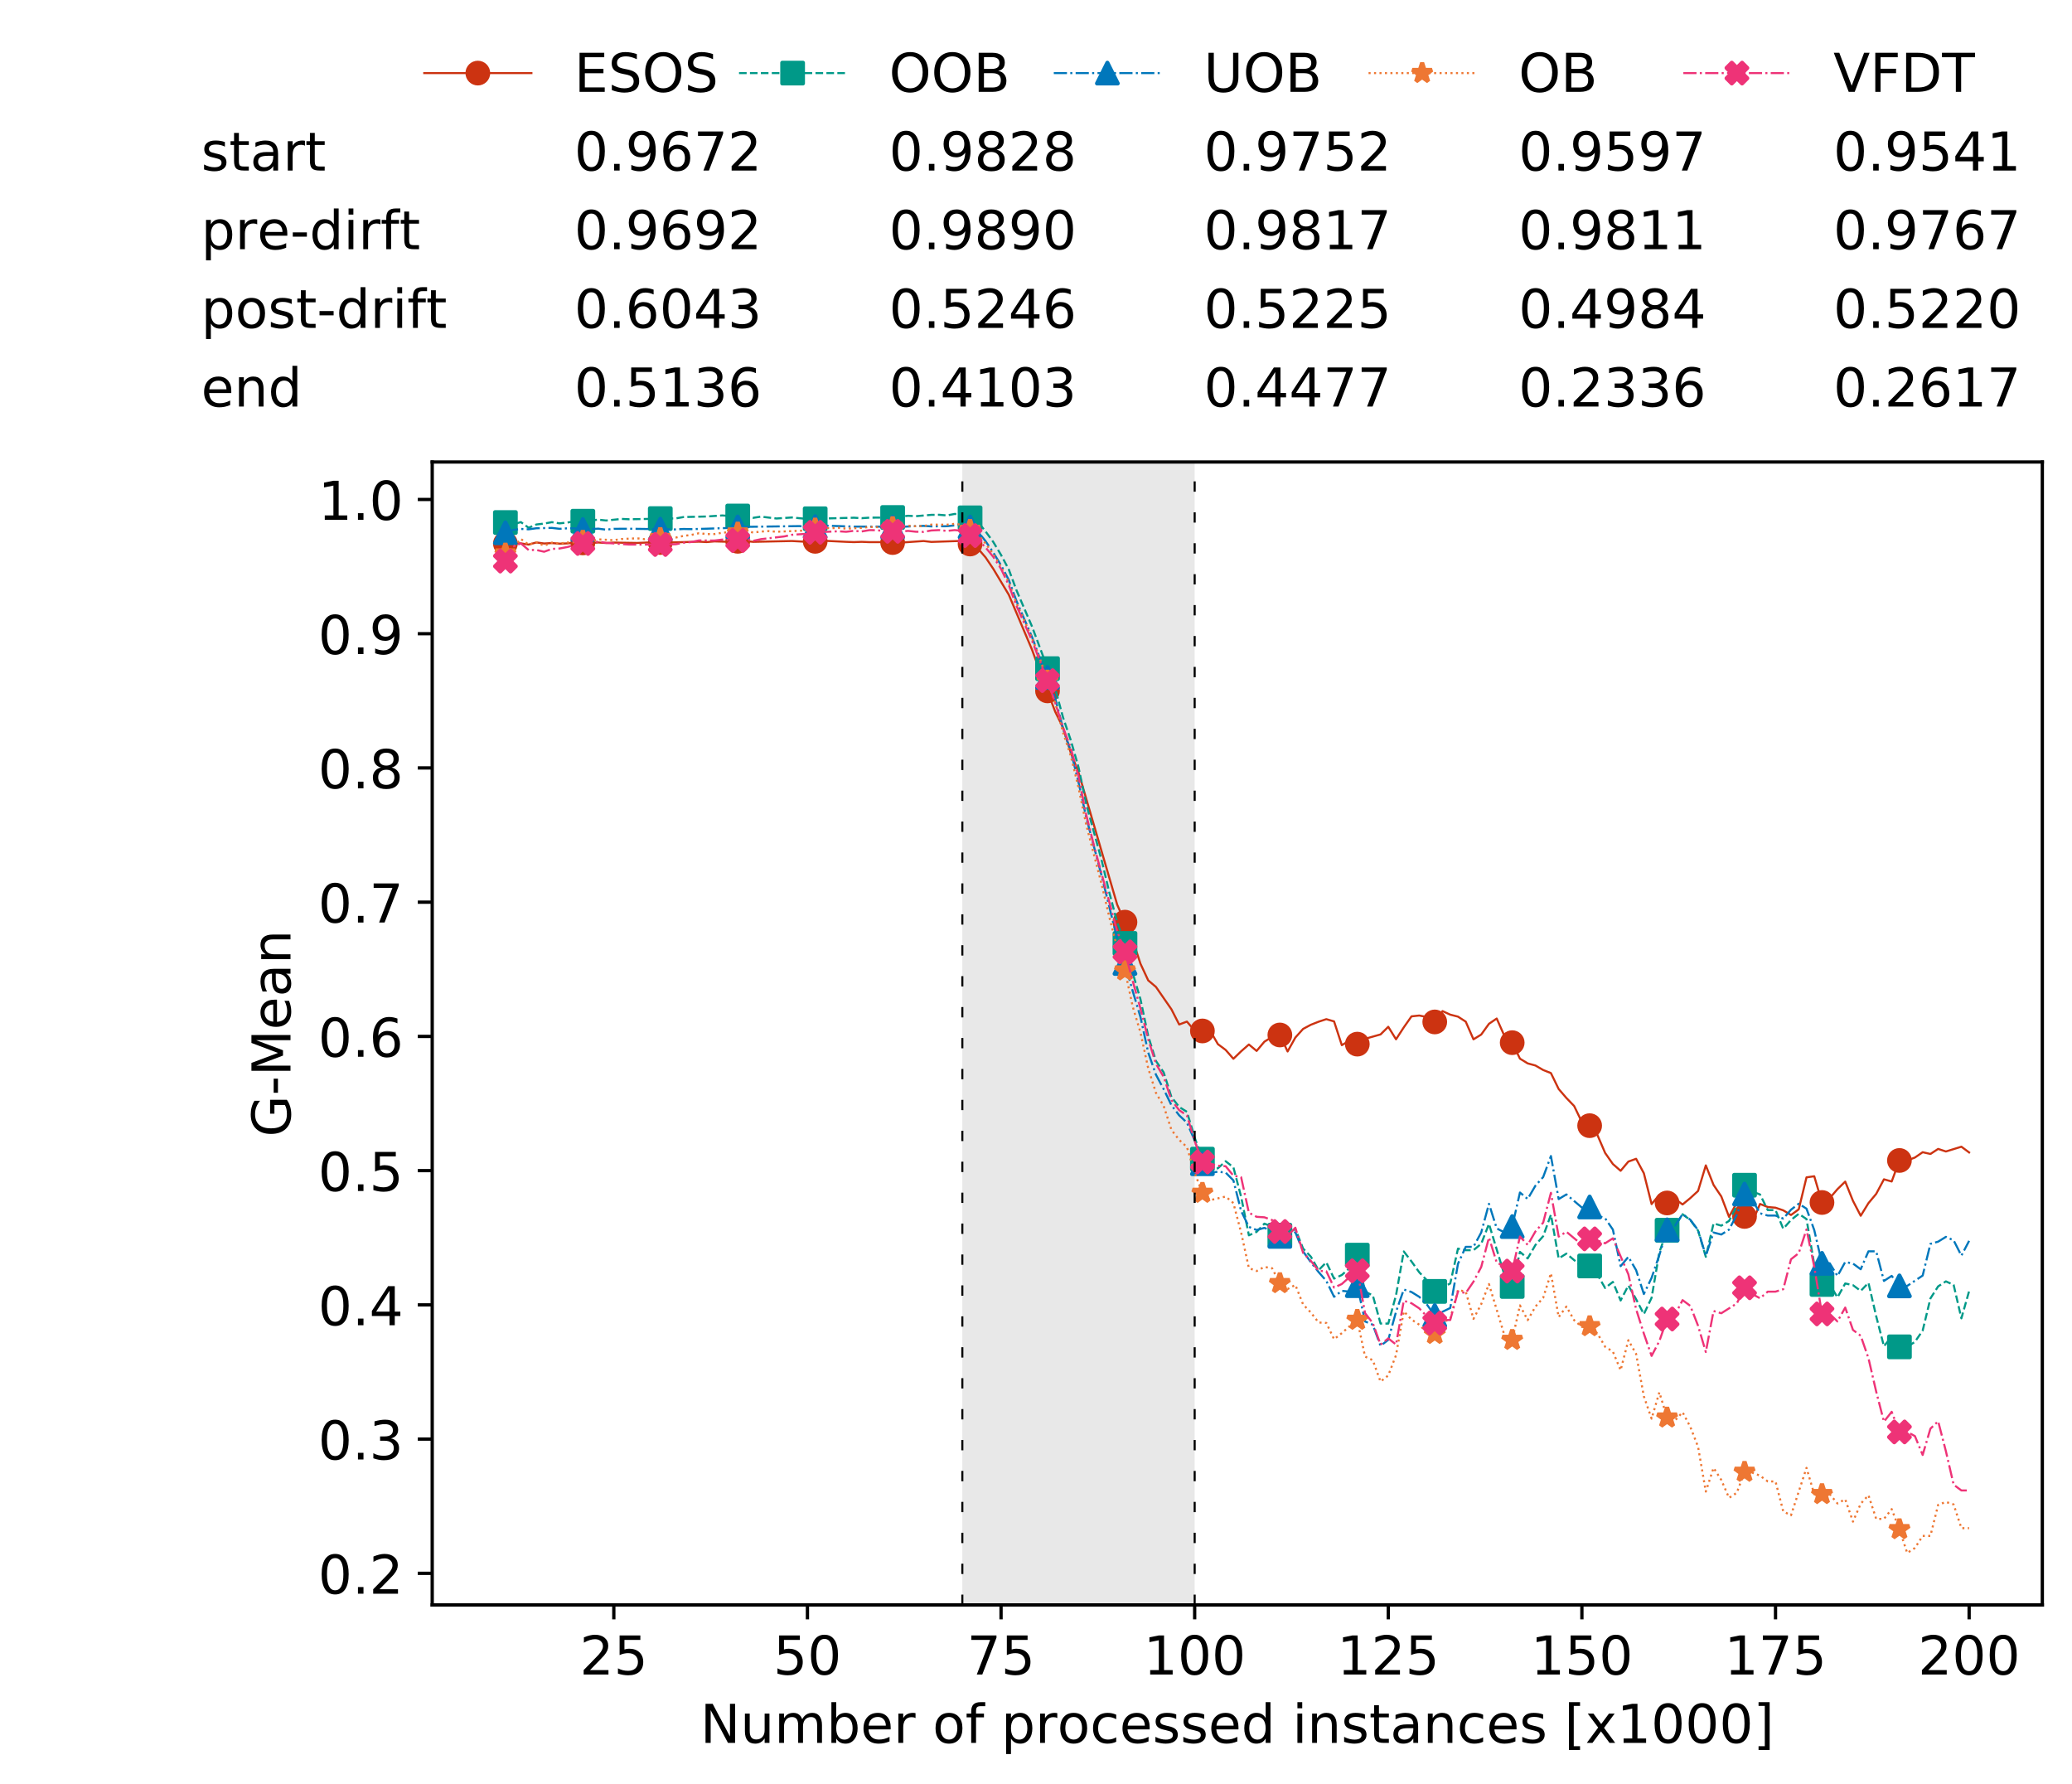 <?xml version="1.0" encoding="utf-8" standalone="no"?>
<!DOCTYPE svg PUBLIC "-//W3C//DTD SVG 1.1//EN"
  "http://www.w3.org/Graphics/SVG/1.1/DTD/svg11.dtd">
<!-- Created with matplotlib (https://matplotlib.org/) -->
<svg height="432.615pt" version="1.1" viewBox="0 0 502.65 432.615" width="502.65pt" xmlns="http://www.w3.org/2000/svg" xmlns:xlink="http://www.w3.org/1999/xlink">
 <defs>
  <style type="text/css">
*{stroke-linecap:butt;stroke-linejoin:round;white-space:pre;}
  </style>
 </defs>
 <g id="figure_1">
  <g id="patch_1">
   <path d="M 0 432.615 
L 502.65 432.615 
L 502.65 0 
L 0 0 
z
" style="fill:#ffffff;"/>
  </g>
  <g id="axes_1">
   <g id="patch_2">
    <path d="M 104.85 389.252 
L 495.45 389.252 
L 495.45 112.052 
L 104.85 112.052 
z
" style="fill:#ffffff;"/>
   </g>
   <g id="patch_3">
    <path clip-path="url(#p522161a1ee)" d="M 289.817 389.252 
L 289.817 112.052 
L 233.453 112.052 
L 233.453 389.252 
z
" style="fill:#d3d3d3;opacity:0.5;"/>
   </g>
   <g id="matplotlib.axis_1">
    <g id="xtick_1">
     <g id="line2d_1">
      <defs>
       <path d="M 0 0 
L 0 3.5 
" id="m78bdf9ae01" style="stroke:#000000;stroke-width:0.8;"/>
      </defs>
      <g>
       <use style="stroke:#000000;stroke-width:0.8;" x="148.908" xlink:href="#m78bdf9ae01" y="389.252"/>
      </g>
     </g>
     <g id="text_1">
      <!-- 25 -->
      <defs>
       <path d="M 19.188 8.297 
L 53.609 8.297 
L 53.609 0 
L 7.328 0 
L 7.328 8.297 
Q 12.938 14.109 22.625 23.891 
Q 32.328 33.688 34.812 36.531 
Q 39.547 41.844 41.422 45.531 
Q 43.312 49.219 43.312 52.781 
Q 43.312 58.594 39.234 62.25 
Q 35.156 65.922 28.609 65.922 
Q 23.969 65.922 18.812 64.312 
Q 13.672 62.703 7.812 59.422 
L 7.812 69.391 
Q 13.766 71.781 18.938 73 
Q 24.125 74.219 28.422 74.219 
Q 39.75 74.219 46.484 68.547 
Q 53.219 62.891 53.219 53.422 
Q 53.219 48.922 51.531 44.891 
Q 49.859 40.875 45.406 35.406 
Q 44.188 33.984 37.641 27.219 
Q 31.109 20.453 19.188 8.297 
z
" id="DejaVuSans-50"/>
       <path d="M 10.797 72.906 
L 49.516 72.906 
L 49.516 64.594 
L 19.828 64.594 
L 19.828 46.734 
Q 21.969 47.469 24.109 47.828 
Q 26.266 48.188 28.422 48.188 
Q 40.625 48.188 47.75 41.5 
Q 54.891 34.812 54.891 23.391 
Q 54.891 11.625 47.562 5.094 
Q 40.234 -1.422 26.906 -1.422 
Q 22.312 -1.422 17.547 -0.641 
Q 12.797 0.141 7.719 1.703 
L 7.719 11.625 
Q 12.109 9.234 16.797 8.062 
Q 21.484 6.891 26.703 6.891 
Q 35.156 6.891 40.078 11.328 
Q 45.016 15.766 45.016 23.391 
Q 45.016 31 40.078 35.438 
Q 35.156 39.891 26.703 39.891 
Q 22.75 39.891 18.812 39.016 
Q 14.891 38.141 10.797 36.281 
z
" id="DejaVuSans-53"/>
      </defs>
      <g transform="translate(140.636 406.13)scale(0.13 -0.13)">
       <use xlink:href="#DejaVuSans-50"/>
       <use x="63.623" xlink:href="#DejaVuSans-53"/>
      </g>
     </g>
    </g>
    <g id="xtick_2">
     <g id="line2d_2">
      <g>
       <use style="stroke:#000000;stroke-width:0.8;" x="195.877" xlink:href="#m78bdf9ae01" y="389.252"/>
      </g>
     </g>
     <g id="text_2">
      <!-- 50 -->
      <defs>
       <path d="M 31.781 66.406 
Q 24.172 66.406 20.328 58.906 
Q 16.5 51.422 16.5 36.375 
Q 16.5 21.391 20.328 13.891 
Q 24.172 6.391 31.781 6.391 
Q 39.453 6.391 43.281 13.891 
Q 47.125 21.391 47.125 36.375 
Q 47.125 51.422 43.281 58.906 
Q 39.453 66.406 31.781 66.406 
z
M 31.781 74.219 
Q 44.047 74.219 50.516 64.516 
Q 56.984 54.828 56.984 36.375 
Q 56.984 17.969 50.516 8.266 
Q 44.047 -1.422 31.781 -1.422 
Q 19.531 -1.422 13.062 8.266 
Q 6.594 17.969 6.594 36.375 
Q 6.594 54.828 13.062 64.516 
Q 19.531 74.219 31.781 74.219 
z
" id="DejaVuSans-48"/>
      </defs>
      <g transform="translate(187.606 406.13)scale(0.13 -0.13)">
       <use xlink:href="#DejaVuSans-53"/>
       <use x="63.623" xlink:href="#DejaVuSans-48"/>
      </g>
     </g>
    </g>
    <g id="xtick_3">
     <g id="line2d_3">
      <g>
       <use style="stroke:#000000;stroke-width:0.8;" x="242.847" xlink:href="#m78bdf9ae01" y="389.252"/>
      </g>
     </g>
     <g id="text_3">
      <!-- 75 -->
      <defs>
       <path d="M 8.203 72.906 
L 55.078 72.906 
L 55.078 68.703 
L 28.609 0 
L 18.312 0 
L 43.219 64.594 
L 8.203 64.594 
z
" id="DejaVuSans-55"/>
      </defs>
      <g transform="translate(234.576 406.13)scale(0.13 -0.13)">
       <use xlink:href="#DejaVuSans-55"/>
       <use x="63.623" xlink:href="#DejaVuSans-53"/>
      </g>
     </g>
    </g>
    <g id="xtick_4">
     <g id="line2d_4">
      <g>
       <use style="stroke:#000000;stroke-width:0.8;" x="289.817" xlink:href="#m78bdf9ae01" y="389.252"/>
      </g>
     </g>
     <g id="text_4">
      <!-- 100 -->
      <defs>
       <path d="M 12.406 8.297 
L 28.516 8.297 
L 28.516 63.922 
L 10.984 60.406 
L 10.984 69.391 
L 28.422 72.906 
L 38.281 72.906 
L 38.281 8.297 
L 54.391 8.297 
L 54.391 0 
L 12.406 0 
z
" id="DejaVuSans-49"/>
      </defs>
      <g transform="translate(277.41 406.13)scale(0.13 -0.13)">
       <use xlink:href="#DejaVuSans-49"/>
       <use x="63.623" xlink:href="#DejaVuSans-48"/>
       <use x="127.246" xlink:href="#DejaVuSans-48"/>
      </g>
     </g>
    </g>
    <g id="xtick_5">
     <g id="line2d_5">
      <g>
       <use style="stroke:#000000;stroke-width:0.8;" x="336.786" xlink:href="#m78bdf9ae01" y="389.252"/>
      </g>
     </g>
     <g id="text_5">
      <!-- 125 -->
      <g transform="translate(324.379 406.13)scale(0.13 -0.13)">
       <use xlink:href="#DejaVuSans-49"/>
       <use x="63.623" xlink:href="#DejaVuSans-50"/>
       <use x="127.246" xlink:href="#DejaVuSans-53"/>
      </g>
     </g>
    </g>
    <g id="xtick_6">
     <g id="line2d_6">
      <g>
       <use style="stroke:#000000;stroke-width:0.8;" x="383.756" xlink:href="#m78bdf9ae01" y="389.252"/>
      </g>
     </g>
     <g id="text_6">
      <!-- 150 -->
      <g transform="translate(371.349 406.13)scale(0.13 -0.13)">
       <use xlink:href="#DejaVuSans-49"/>
       <use x="63.623" xlink:href="#DejaVuSans-53"/>
       <use x="127.246" xlink:href="#DejaVuSans-48"/>
      </g>
     </g>
    </g>
    <g id="xtick_7">
     <g id="line2d_7">
      <g>
       <use style="stroke:#000000;stroke-width:0.8;" x="430.726" xlink:href="#m78bdf9ae01" y="389.252"/>
      </g>
     </g>
     <g id="text_7">
      <!-- 175 -->
      <g transform="translate(418.319 406.13)scale(0.13 -0.13)">
       <use xlink:href="#DejaVuSans-49"/>
       <use x="63.623" xlink:href="#DejaVuSans-55"/>
       <use x="127.246" xlink:href="#DejaVuSans-53"/>
      </g>
     </g>
    </g>
    <g id="xtick_8">
     <g id="line2d_8">
      <g>
       <use style="stroke:#000000;stroke-width:0.8;" x="477.695" xlink:href="#m78bdf9ae01" y="389.252"/>
      </g>
     </g>
     <g id="text_8">
      <!-- 200 -->
      <g transform="translate(465.289 406.13)scale(0.13 -0.13)">
       <use xlink:href="#DejaVuSans-50"/>
       <use x="63.623" xlink:href="#DejaVuSans-48"/>
       <use x="127.246" xlink:href="#DejaVuSans-48"/>
      </g>
     </g>
    </g>
    <g id="text_9">
     <!-- Number of processed instances [x1000] -->
     <defs>
      <path d="M 9.812 72.906 
L 23.094 72.906 
L 55.422 11.922 
L 55.422 72.906 
L 64.984 72.906 
L 64.984 0 
L 51.703 0 
L 19.391 60.984 
L 19.391 0 
L 9.812 0 
z
" id="DejaVuSans-78"/>
      <path d="M 8.5 21.578 
L 8.5 54.688 
L 17.484 54.688 
L 17.484 21.922 
Q 17.484 14.156 20.5 10.266 
Q 23.531 6.391 29.594 6.391 
Q 36.859 6.391 41.078 11.031 
Q 45.312 15.672 45.312 23.688 
L 45.312 54.688 
L 54.297 54.688 
L 54.297 0 
L 45.312 0 
L 45.312 8.406 
Q 42.047 3.422 37.719 1 
Q 33.406 -1.422 27.688 -1.422 
Q 18.266 -1.422 13.375 4.438 
Q 8.5 10.297 8.5 21.578 
z
M 31.109 56 
z
" id="DejaVuSans-117"/>
      <path d="M 52 44.188 
Q 55.375 50.25 60.062 53.125 
Q 64.75 56 71.094 56 
Q 79.641 56 84.281 50.016 
Q 88.922 44.047 88.922 33.016 
L 88.922 0 
L 79.891 0 
L 79.891 32.719 
Q 79.891 40.578 77.094 44.375 
Q 74.312 48.188 68.609 48.188 
Q 61.625 48.188 57.562 43.547 
Q 53.516 38.922 53.516 30.906 
L 53.516 0 
L 44.484 0 
L 44.484 32.719 
Q 44.484 40.625 41.703 44.406 
Q 38.922 48.188 33.109 48.188 
Q 26.219 48.188 22.156 43.531 
Q 18.109 38.875 18.109 30.906 
L 18.109 0 
L 9.078 0 
L 9.078 54.688 
L 18.109 54.688 
L 18.109 46.188 
Q 21.188 51.219 25.484 53.609 
Q 29.781 56 35.688 56 
Q 41.656 56 45.828 52.969 
Q 50 49.953 52 44.188 
z
" id="DejaVuSans-109"/>
      <path d="M 48.688 27.297 
Q 48.688 37.203 44.609 42.844 
Q 40.531 48.484 33.406 48.484 
Q 26.266 48.484 22.188 42.844 
Q 18.109 37.203 18.109 27.297 
Q 18.109 17.391 22.188 11.75 
Q 26.266 6.109 33.406 6.109 
Q 40.531 6.109 44.609 11.75 
Q 48.688 17.391 48.688 27.297 
z
M 18.109 46.391 
Q 20.953 51.266 25.266 53.625 
Q 29.594 56 35.594 56 
Q 45.562 56 51.781 48.094 
Q 58.016 40.188 58.016 27.297 
Q 58.016 14.406 51.781 6.484 
Q 45.562 -1.422 35.594 -1.422 
Q 29.594 -1.422 25.266 0.953 
Q 20.953 3.328 18.109 8.203 
L 18.109 0 
L 9.078 0 
L 9.078 75.984 
L 18.109 75.984 
z
" id="DejaVuSans-98"/>
      <path d="M 56.203 29.594 
L 56.203 25.203 
L 14.891 25.203 
Q 15.484 15.922 20.484 11.062 
Q 25.484 6.203 34.422 6.203 
Q 39.594 6.203 44.453 7.469 
Q 49.312 8.734 54.109 11.281 
L 54.109 2.781 
Q 49.266 0.734 44.188 -0.344 
Q 39.109 -1.422 33.891 -1.422 
Q 20.797 -1.422 13.156 6.188 
Q 5.516 13.812 5.516 26.812 
Q 5.516 40.234 12.766 48.109 
Q 20.016 56 32.328 56 
Q 43.359 56 49.781 48.891 
Q 56.203 41.797 56.203 29.594 
z
M 47.219 32.234 
Q 47.125 39.594 43.094 43.984 
Q 39.062 48.391 32.422 48.391 
Q 24.906 48.391 20.391 44.141 
Q 15.875 39.891 15.188 32.172 
z
" id="DejaVuSans-101"/>
      <path d="M 41.109 46.297 
Q 39.594 47.172 37.812 47.578 
Q 36.031 48 33.891 48 
Q 26.266 48 22.188 43.047 
Q 18.109 38.094 18.109 28.812 
L 18.109 0 
L 9.078 0 
L 9.078 54.688 
L 18.109 54.688 
L 18.109 46.188 
Q 20.953 51.172 25.484 53.578 
Q 30.031 56 36.531 56 
Q 37.453 56 38.578 55.875 
Q 39.703 55.766 41.062 55.516 
z
" id="DejaVuSans-114"/>
      <path id="DejaVuSans-32"/>
      <path d="M 30.609 48.391 
Q 23.391 48.391 19.188 42.75 
Q 14.984 37.109 14.984 27.297 
Q 14.984 17.484 19.156 11.844 
Q 23.344 6.203 30.609 6.203 
Q 37.797 6.203 41.984 11.859 
Q 46.188 17.531 46.188 27.297 
Q 46.188 37.016 41.984 42.703 
Q 37.797 48.391 30.609 48.391 
z
M 30.609 56 
Q 42.328 56 49.016 48.375 
Q 55.719 40.766 55.719 27.297 
Q 55.719 13.875 49.016 6.219 
Q 42.328 -1.422 30.609 -1.422 
Q 18.844 -1.422 12.172 6.219 
Q 5.516 13.875 5.516 27.297 
Q 5.516 40.766 12.172 48.375 
Q 18.844 56 30.609 56 
z
" id="DejaVuSans-111"/>
      <path d="M 37.109 75.984 
L 37.109 68.5 
L 28.516 68.5 
Q 23.688 68.5 21.797 66.547 
Q 19.922 64.594 19.922 59.516 
L 19.922 54.688 
L 34.719 54.688 
L 34.719 47.703 
L 19.922 47.703 
L 19.922 0 
L 10.891 0 
L 10.891 47.703 
L 2.297 47.703 
L 2.297 54.688 
L 10.891 54.688 
L 10.891 58.5 
Q 10.891 67.625 15.141 71.797 
Q 19.391 75.984 28.609 75.984 
z
" id="DejaVuSans-102"/>
      <path d="M 18.109 8.203 
L 18.109 -20.797 
L 9.078 -20.797 
L 9.078 54.688 
L 18.109 54.688 
L 18.109 46.391 
Q 20.953 51.266 25.266 53.625 
Q 29.594 56 35.594 56 
Q 45.562 56 51.781 48.094 
Q 58.016 40.188 58.016 27.297 
Q 58.016 14.406 51.781 6.484 
Q 45.562 -1.422 35.594 -1.422 
Q 29.594 -1.422 25.266 0.953 
Q 20.953 3.328 18.109 8.203 
z
M 48.688 27.297 
Q 48.688 37.203 44.609 42.844 
Q 40.531 48.484 33.406 48.484 
Q 26.266 48.484 22.188 42.844 
Q 18.109 37.203 18.109 27.297 
Q 18.109 17.391 22.188 11.75 
Q 26.266 6.109 33.406 6.109 
Q 40.531 6.109 44.609 11.75 
Q 48.688 17.391 48.688 27.297 
z
" id="DejaVuSans-112"/>
      <path d="M 48.781 52.594 
L 48.781 44.188 
Q 44.969 46.297 41.141 47.344 
Q 37.312 48.391 33.406 48.391 
Q 24.656 48.391 19.812 42.844 
Q 14.984 37.312 14.984 27.297 
Q 14.984 17.281 19.812 11.734 
Q 24.656 6.203 33.406 6.203 
Q 37.312 6.203 41.141 7.25 
Q 44.969 8.297 48.781 10.406 
L 48.781 2.094 
Q 45.016 0.344 40.984 -0.531 
Q 36.969 -1.422 32.422 -1.422 
Q 20.062 -1.422 12.781 6.344 
Q 5.516 14.109 5.516 27.297 
Q 5.516 40.672 12.859 48.328 
Q 20.219 56 33.016 56 
Q 37.156 56 41.109 55.141 
Q 45.062 54.297 48.781 52.594 
z
" id="DejaVuSans-99"/>
      <path d="M 44.281 53.078 
L 44.281 44.578 
Q 40.484 46.531 36.375 47.5 
Q 32.281 48.484 27.875 48.484 
Q 21.188 48.484 17.844 46.438 
Q 14.5 44.391 14.5 40.281 
Q 14.5 37.156 16.891 35.375 
Q 19.281 33.594 26.516 31.984 
L 29.594 31.297 
Q 39.156 29.25 43.188 25.516 
Q 47.219 21.781 47.219 15.094 
Q 47.219 7.469 41.188 3.016 
Q 35.156 -1.422 24.609 -1.422 
Q 20.219 -1.422 15.453 -0.562 
Q 10.688 0.297 5.422 2 
L 5.422 11.281 
Q 10.406 8.688 15.234 7.391 
Q 20.062 6.109 24.812 6.109 
Q 31.156 6.109 34.562 8.281 
Q 37.984 10.453 37.984 14.406 
Q 37.984 18.062 35.516 20.016 
Q 33.062 21.969 24.703 23.781 
L 21.578 24.516 
Q 13.234 26.266 9.516 29.906 
Q 5.812 33.547 5.812 39.891 
Q 5.812 47.609 11.281 51.797 
Q 16.75 56 26.812 56 
Q 31.781 56 36.172 55.266 
Q 40.578 54.547 44.281 53.078 
z
" id="DejaVuSans-115"/>
      <path d="M 45.406 46.391 
L 45.406 75.984 
L 54.391 75.984 
L 54.391 0 
L 45.406 0 
L 45.406 8.203 
Q 42.578 3.328 38.25 0.953 
Q 33.938 -1.422 27.875 -1.422 
Q 17.969 -1.422 11.734 6.484 
Q 5.516 14.406 5.516 27.297 
Q 5.516 40.188 11.734 48.094 
Q 17.969 56 27.875 56 
Q 33.938 56 38.25 53.625 
Q 42.578 51.266 45.406 46.391 
z
M 14.797 27.297 
Q 14.797 17.391 18.875 11.75 
Q 22.953 6.109 30.078 6.109 
Q 37.203 6.109 41.297 11.75 
Q 45.406 17.391 45.406 27.297 
Q 45.406 37.203 41.297 42.844 
Q 37.203 48.484 30.078 48.484 
Q 22.953 48.484 18.875 42.844 
Q 14.797 37.203 14.797 27.297 
z
" id="DejaVuSans-100"/>
      <path d="M 9.422 54.688 
L 18.406 54.688 
L 18.406 0 
L 9.422 0 
z
M 9.422 75.984 
L 18.406 75.984 
L 18.406 64.594 
L 9.422 64.594 
z
" id="DejaVuSans-105"/>
      <path d="M 54.891 33.016 
L 54.891 0 
L 45.906 0 
L 45.906 32.719 
Q 45.906 40.484 42.875 44.328 
Q 39.844 48.188 33.797 48.188 
Q 26.516 48.188 22.312 43.547 
Q 18.109 38.922 18.109 30.906 
L 18.109 0 
L 9.078 0 
L 9.078 54.688 
L 18.109 54.688 
L 18.109 46.188 
Q 21.344 51.125 25.703 53.562 
Q 30.078 56 35.797 56 
Q 45.219 56 50.047 50.172 
Q 54.891 44.344 54.891 33.016 
z
" id="DejaVuSans-110"/>
      <path d="M 18.312 70.219 
L 18.312 54.688 
L 36.812 54.688 
L 36.812 47.703 
L 18.312 47.703 
L 18.312 18.016 
Q 18.312 11.328 20.141 9.422 
Q 21.969 7.516 27.594 7.516 
L 36.812 7.516 
L 36.812 0 
L 27.594 0 
Q 17.188 0 13.234 3.875 
Q 9.281 7.766 9.281 18.016 
L 9.281 47.703 
L 2.688 47.703 
L 2.688 54.688 
L 9.281 54.688 
L 9.281 70.219 
z
" id="DejaVuSans-116"/>
      <path d="M 34.281 27.484 
Q 23.391 27.484 19.188 25 
Q 14.984 22.516 14.984 16.5 
Q 14.984 11.719 18.141 8.906 
Q 21.297 6.109 26.703 6.109 
Q 34.188 6.109 38.703 11.406 
Q 43.219 16.703 43.219 25.484 
L 43.219 27.484 
z
M 52.203 31.203 
L 52.203 0 
L 43.219 0 
L 43.219 8.297 
Q 40.141 3.328 35.547 0.953 
Q 30.953 -1.422 24.312 -1.422 
Q 15.922 -1.422 10.953 3.297 
Q 6 8.016 6 15.922 
Q 6 25.141 12.172 29.828 
Q 18.359 34.516 30.609 34.516 
L 43.219 34.516 
L 43.219 35.406 
Q 43.219 41.609 39.141 45 
Q 35.062 48.391 27.688 48.391 
Q 23 48.391 18.547 47.266 
Q 14.109 46.141 10.016 43.891 
L 10.016 52.203 
Q 14.938 54.109 19.578 55.047 
Q 24.219 56 28.609 56 
Q 40.484 56 46.344 49.844 
Q 52.203 43.703 52.203 31.203 
z
" id="DejaVuSans-97"/>
      <path d="M 8.594 75.984 
L 29.297 75.984 
L 29.297 69 
L 17.578 69 
L 17.578 -6.203 
L 29.297 -6.203 
L 29.297 -13.188 
L 8.594 -13.188 
z
" id="DejaVuSans-91"/>
      <path d="M 54.891 54.688 
L 35.109 28.078 
L 55.906 0 
L 45.312 0 
L 29.391 21.484 
L 13.484 0 
L 2.875 0 
L 24.125 28.609 
L 4.688 54.688 
L 15.281 54.688 
L 29.781 35.203 
L 44.281 54.688 
z
" id="DejaVuSans-120"/>
      <path d="M 30.422 75.984 
L 30.422 -13.188 
L 9.719 -13.188 
L 9.719 -6.203 
L 21.391 -6.203 
L 21.391 69 
L 9.719 69 
L 9.719 75.984 
z
" id="DejaVuSans-93"/>
     </defs>
     <g transform="translate(169.881 422.711)scale(0.13 -0.13)">
      <use xlink:href="#DejaVuSans-78"/>
      <use x="74.805" xlink:href="#DejaVuSans-117"/>
      <use x="138.184" xlink:href="#DejaVuSans-109"/>
      <use x="235.596" xlink:href="#DejaVuSans-98"/>
      <use x="299.072" xlink:href="#DejaVuSans-101"/>
      <use x="360.596" xlink:href="#DejaVuSans-114"/>
      <use x="401.709" xlink:href="#DejaVuSans-32"/>
      <use x="433.496" xlink:href="#DejaVuSans-111"/>
      <use x="494.678" xlink:href="#DejaVuSans-102"/>
      <use x="529.883" xlink:href="#DejaVuSans-32"/>
      <use x="561.67" xlink:href="#DejaVuSans-112"/>
      <use x="625.146" xlink:href="#DejaVuSans-114"/>
      <use x="666.229" xlink:href="#DejaVuSans-111"/>
      <use x="727.41" xlink:href="#DejaVuSans-99"/>
      <use x="782.391" xlink:href="#DejaVuSans-101"/>
      <use x="843.914" xlink:href="#DejaVuSans-115"/>
      <use x="896.014" xlink:href="#DejaVuSans-115"/>
      <use x="948.113" xlink:href="#DejaVuSans-101"/>
      <use x="1009.637" xlink:href="#DejaVuSans-100"/>
      <use x="1073.113" xlink:href="#DejaVuSans-32"/>
      <use x="1104.9" xlink:href="#DejaVuSans-105"/>
      <use x="1132.684" xlink:href="#DejaVuSans-110"/>
      <use x="1196.062" xlink:href="#DejaVuSans-115"/>
      <use x="1248.162" xlink:href="#DejaVuSans-116"/>
      <use x="1287.371" xlink:href="#DejaVuSans-97"/>
      <use x="1348.65" xlink:href="#DejaVuSans-110"/>
      <use x="1412.029" xlink:href="#DejaVuSans-99"/>
      <use x="1467.01" xlink:href="#DejaVuSans-101"/>
      <use x="1528.533" xlink:href="#DejaVuSans-115"/>
      <use x="1580.633" xlink:href="#DejaVuSans-32"/>
      <use x="1612.42" xlink:href="#DejaVuSans-91"/>
      <use x="1651.434" xlink:href="#DejaVuSans-120"/>
      <use x="1710.613" xlink:href="#DejaVuSans-49"/>
      <use x="1774.236" xlink:href="#DejaVuSans-48"/>
      <use x="1837.859" xlink:href="#DejaVuSans-48"/>
      <use x="1901.482" xlink:href="#DejaVuSans-48"/>
      <use x="1965.105" xlink:href="#DejaVuSans-93"/>
     </g>
    </g>
   </g>
   <g id="matplotlib.axis_2">
    <g id="ytick_1">
     <g id="line2d_9">
      <defs>
       <path d="M 0 0 
L -3.5 0 
" id="mc4673d2b4d" style="stroke:#000000;stroke-width:0.8;"/>
      </defs>
      <g>
       <use style="stroke:#000000;stroke-width:0.8;" x="104.85" xlink:href="#mc4673d2b4d" y="381.587"/>
      </g>
     </g>
     <g id="text_10">
      <!-- 0.2 -->
      <defs>
       <path d="M 10.688 12.406 
L 21 12.406 
L 21 0 
L 10.688 0 
z
" id="DejaVuSans-46"/>
      </defs>
      <g transform="translate(77.176 386.526)scale(0.13 -0.13)">
       <use xlink:href="#DejaVuSans-48"/>
       <use x="63.623" xlink:href="#DejaVuSans-46"/>
       <use x="95.41" xlink:href="#DejaVuSans-50"/>
      </g>
     </g>
    </g>
    <g id="ytick_2">
     <g id="line2d_10">
      <g>
       <use style="stroke:#000000;stroke-width:0.8;" x="104.85" xlink:href="#mc4673d2b4d" y="349.031"/>
      </g>
     </g>
     <g id="text_11">
      <!-- 0.3 -->
      <defs>
       <path d="M 40.578 39.312 
Q 47.656 37.797 51.625 33 
Q 55.609 28.219 55.609 21.188 
Q 55.609 10.406 48.188 4.484 
Q 40.766 -1.422 27.094 -1.422 
Q 22.516 -1.422 17.656 -0.516 
Q 12.797 0.391 7.625 2.203 
L 7.625 11.719 
Q 11.719 9.328 16.594 8.109 
Q 21.484 6.891 26.812 6.891 
Q 36.078 6.891 40.938 10.547 
Q 45.797 14.203 45.797 21.188 
Q 45.797 27.641 41.281 31.266 
Q 36.766 34.906 28.719 34.906 
L 20.219 34.906 
L 20.219 43.016 
L 29.109 43.016 
Q 36.375 43.016 40.234 45.922 
Q 44.094 48.828 44.094 54.297 
Q 44.094 59.906 40.109 62.906 
Q 36.141 65.922 28.719 65.922 
Q 24.656 65.922 20.016 65.031 
Q 15.375 64.156 9.812 62.312 
L 9.812 71.094 
Q 15.438 72.656 20.344 73.438 
Q 25.25 74.219 29.594 74.219 
Q 40.828 74.219 47.359 69.109 
Q 53.906 64.016 53.906 55.328 
Q 53.906 49.266 50.438 45.094 
Q 46.969 40.922 40.578 39.312 
z
" id="DejaVuSans-51"/>
      </defs>
      <g transform="translate(77.176 353.97)scale(0.13 -0.13)">
       <use xlink:href="#DejaVuSans-48"/>
       <use x="63.623" xlink:href="#DejaVuSans-46"/>
       <use x="95.41" xlink:href="#DejaVuSans-51"/>
      </g>
     </g>
    </g>
    <g id="ytick_3">
     <g id="line2d_11">
      <g>
       <use style="stroke:#000000;stroke-width:0.8;" x="104.85" xlink:href="#mc4673d2b4d" y="316.475"/>
      </g>
     </g>
     <g id="text_12">
      <!-- 0.4 -->
      <defs>
       <path d="M 37.797 64.312 
L 12.891 25.391 
L 37.797 25.391 
z
M 35.203 72.906 
L 47.609 72.906 
L 47.609 25.391 
L 58.016 25.391 
L 58.016 17.188 
L 47.609 17.188 
L 47.609 0 
L 37.797 0 
L 37.797 17.188 
L 4.891 17.188 
L 4.891 26.703 
z
" id="DejaVuSans-52"/>
      </defs>
      <g transform="translate(77.176 321.414)scale(0.13 -0.13)">
       <use xlink:href="#DejaVuSans-48"/>
       <use x="63.623" xlink:href="#DejaVuSans-46"/>
       <use x="95.41" xlink:href="#DejaVuSans-52"/>
      </g>
     </g>
    </g>
    <g id="ytick_4">
     <g id="line2d_12">
      <g>
       <use style="stroke:#000000;stroke-width:0.8;" x="104.85" xlink:href="#mc4673d2b4d" y="283.919"/>
      </g>
     </g>
     <g id="text_13">
      <!-- 0.5 -->
      <g transform="translate(77.176 288.858)scale(0.13 -0.13)">
       <use xlink:href="#DejaVuSans-48"/>
       <use x="63.623" xlink:href="#DejaVuSans-46"/>
       <use x="95.41" xlink:href="#DejaVuSans-53"/>
      </g>
     </g>
    </g>
    <g id="ytick_5">
     <g id="line2d_13">
      <g>
       <use style="stroke:#000000;stroke-width:0.8;" x="104.85" xlink:href="#mc4673d2b4d" y="251.363"/>
      </g>
     </g>
     <g id="text_14">
      <!-- 0.6 -->
      <defs>
       <path d="M 33.016 40.375 
Q 26.375 40.375 22.484 35.828 
Q 18.609 31.297 18.609 23.391 
Q 18.609 15.531 22.484 10.953 
Q 26.375 6.391 33.016 6.391 
Q 39.656 6.391 43.531 10.953 
Q 47.406 15.531 47.406 23.391 
Q 47.406 31.297 43.531 35.828 
Q 39.656 40.375 33.016 40.375 
z
M 52.594 71.297 
L 52.594 62.312 
Q 48.875 64.062 45.094 64.984 
Q 41.312 65.922 37.594 65.922 
Q 27.828 65.922 22.672 59.328 
Q 17.531 52.734 16.797 39.406 
Q 19.672 43.656 24.016 45.922 
Q 28.375 48.188 33.594 48.188 
Q 44.578 48.188 50.953 41.516 
Q 57.328 34.859 57.328 23.391 
Q 57.328 12.156 50.688 5.359 
Q 44.047 -1.422 33.016 -1.422 
Q 20.359 -1.422 13.672 8.266 
Q 6.984 17.969 6.984 36.375 
Q 6.984 53.656 15.188 63.938 
Q 23.391 74.219 37.203 74.219 
Q 40.922 74.219 44.703 73.484 
Q 48.484 72.75 52.594 71.297 
z
" id="DejaVuSans-54"/>
      </defs>
      <g transform="translate(77.176 256.302)scale(0.13 -0.13)">
       <use xlink:href="#DejaVuSans-48"/>
       <use x="63.623" xlink:href="#DejaVuSans-46"/>
       <use x="95.41" xlink:href="#DejaVuSans-54"/>
      </g>
     </g>
    </g>
    <g id="ytick_6">
     <g id="line2d_14">
      <g>
       <use style="stroke:#000000;stroke-width:0.8;" x="104.85" xlink:href="#mc4673d2b4d" y="218.807"/>
      </g>
     </g>
     <g id="text_15">
      <!-- 0.7 -->
      <g transform="translate(77.176 223.746)scale(0.13 -0.13)">
       <use xlink:href="#DejaVuSans-48"/>
       <use x="63.623" xlink:href="#DejaVuSans-46"/>
       <use x="95.41" xlink:href="#DejaVuSans-55"/>
      </g>
     </g>
    </g>
    <g id="ytick_7">
     <g id="line2d_15">
      <g>
       <use style="stroke:#000000;stroke-width:0.8;" x="104.85" xlink:href="#mc4673d2b4d" y="186.252"/>
      </g>
     </g>
     <g id="text_16">
      <!-- 0.8 -->
      <defs>
       <path d="M 31.781 34.625 
Q 24.75 34.625 20.719 30.859 
Q 16.703 27.094 16.703 20.516 
Q 16.703 13.922 20.719 10.156 
Q 24.75 6.391 31.781 6.391 
Q 38.812 6.391 42.859 10.172 
Q 46.922 13.969 46.922 20.516 
Q 46.922 27.094 42.891 30.859 
Q 38.875 34.625 31.781 34.625 
z
M 21.922 38.812 
Q 15.578 40.375 12.031 44.719 
Q 8.5 49.078 8.5 55.328 
Q 8.5 64.062 14.719 69.141 
Q 20.953 74.219 31.781 74.219 
Q 42.672 74.219 48.875 69.141 
Q 55.078 64.062 55.078 55.328 
Q 55.078 49.078 51.531 44.719 
Q 48 40.375 41.703 38.812 
Q 48.828 37.156 52.797 32.312 
Q 56.781 27.484 56.781 20.516 
Q 56.781 9.906 50.312 4.234 
Q 43.844 -1.422 31.781 -1.422 
Q 19.734 -1.422 13.25 4.234 
Q 6.781 9.906 6.781 20.516 
Q 6.781 27.484 10.781 32.312 
Q 14.797 37.156 21.922 38.812 
z
M 18.312 54.391 
Q 18.312 48.734 21.844 45.562 
Q 25.391 42.391 31.781 42.391 
Q 38.141 42.391 41.719 45.562 
Q 45.312 48.734 45.312 54.391 
Q 45.312 60.062 41.719 63.234 
Q 38.141 66.406 31.781 66.406 
Q 25.391 66.406 21.844 63.234 
Q 18.312 60.062 18.312 54.391 
z
" id="DejaVuSans-56"/>
      </defs>
      <g transform="translate(77.176 191.191)scale(0.13 -0.13)">
       <use xlink:href="#DejaVuSans-48"/>
       <use x="63.623" xlink:href="#DejaVuSans-46"/>
       <use x="95.41" xlink:href="#DejaVuSans-56"/>
      </g>
     </g>
    </g>
    <g id="ytick_8">
     <g id="line2d_16">
      <g>
       <use style="stroke:#000000;stroke-width:0.8;" x="104.85" xlink:href="#mc4673d2b4d" y="153.696"/>
      </g>
     </g>
     <g id="text_17">
      <!-- 0.9 -->
      <defs>
       <path d="M 10.984 1.516 
L 10.984 10.5 
Q 14.703 8.734 18.5 7.812 
Q 22.312 6.891 25.984 6.891 
Q 35.75 6.891 40.891 13.453 
Q 46.047 20.016 46.781 33.406 
Q 43.953 29.203 39.594 26.953 
Q 35.25 24.703 29.984 24.703 
Q 19.047 24.703 12.672 31.312 
Q 6.297 37.938 6.297 49.422 
Q 6.297 60.641 12.938 67.422 
Q 19.578 74.219 30.609 74.219 
Q 43.266 74.219 49.922 64.516 
Q 56.594 54.828 56.594 36.375 
Q 56.594 19.141 48.406 8.859 
Q 40.234 -1.422 26.422 -1.422 
Q 22.703 -1.422 18.891 -0.688 
Q 15.094 0.047 10.984 1.516 
z
M 30.609 32.422 
Q 37.25 32.422 41.125 36.953 
Q 45.016 41.5 45.016 49.422 
Q 45.016 57.281 41.125 61.844 
Q 37.25 66.406 30.609 66.406 
Q 23.969 66.406 20.094 61.844 
Q 16.219 57.281 16.219 49.422 
Q 16.219 41.5 20.094 36.953 
Q 23.969 32.422 30.609 32.422 
z
" id="DejaVuSans-57"/>
      </defs>
      <g transform="translate(77.176 158.635)scale(0.13 -0.13)">
       <use xlink:href="#DejaVuSans-48"/>
       <use x="63.623" xlink:href="#DejaVuSans-46"/>
       <use x="95.41" xlink:href="#DejaVuSans-57"/>
      </g>
     </g>
    </g>
    <g id="ytick_9">
     <g id="line2d_17">
      <g>
       <use style="stroke:#000000;stroke-width:0.8;" x="104.85" xlink:href="#mc4673d2b4d" y="121.14"/>
      </g>
     </g>
     <g id="text_18">
      <!-- 1.0 -->
      <g transform="translate(77.176 126.079)scale(0.13 -0.13)">
       <use xlink:href="#DejaVuSans-49"/>
       <use x="63.623" xlink:href="#DejaVuSans-46"/>
       <use x="95.41" xlink:href="#DejaVuSans-48"/>
      </g>
     </g>
    </g>
    <g id="text_19">
     <!-- G-Mean -->
     <defs>
      <path d="M 59.516 10.406 
L 59.516 29.984 
L 43.406 29.984 
L 43.406 38.094 
L 69.281 38.094 
L 69.281 6.781 
Q 63.578 2.734 56.688 0.656 
Q 49.812 -1.422 42 -1.422 
Q 24.906 -1.422 15.25 8.562 
Q 5.609 18.562 5.609 36.375 
Q 5.609 54.25 15.25 64.234 
Q 24.906 74.219 42 74.219 
Q 49.125 74.219 55.547 72.453 
Q 61.969 70.703 67.391 67.281 
L 67.391 56.781 
Q 61.922 61.422 55.766 63.766 
Q 49.609 66.109 42.828 66.109 
Q 29.438 66.109 22.719 58.641 
Q 16.016 51.172 16.016 36.375 
Q 16.016 21.625 22.719 14.156 
Q 29.438 6.688 42.828 6.688 
Q 48.047 6.688 52.141 7.594 
Q 56.25 8.5 59.516 10.406 
z
" id="DejaVuSans-71"/>
      <path d="M 4.891 31.391 
L 31.203 31.391 
L 31.203 23.391 
L 4.891 23.391 
z
" id="DejaVuSans-45"/>
      <path d="M 9.812 72.906 
L 24.516 72.906 
L 43.109 23.297 
L 61.812 72.906 
L 76.516 72.906 
L 76.516 0 
L 66.891 0 
L 66.891 64.016 
L 48.094 14.016 
L 38.188 14.016 
L 19.391 64.016 
L 19.391 0 
L 9.812 0 
z
" id="DejaVuSans-77"/>
     </defs>
     <g transform="translate(70.472 275.744)rotate(-90)scale(0.13 -0.13)">
      <use xlink:href="#DejaVuSans-71"/>
      <use x="77.49" xlink:href="#DejaVuSans-45"/>
      <use x="113.574" xlink:href="#DejaVuSans-77"/>
      <use x="199.854" xlink:href="#DejaVuSans-101"/>
      <use x="261.377" xlink:href="#DejaVuSans-97"/>
      <use x="322.656" xlink:href="#DejaVuSans-110"/>
     </g>
    </g>
   </g>
   <g id="line2d_18"/>
   <g id="line2d_19"/>
   <g id="line2d_20"/>
   <g id="line2d_21"/>
   <g id="line2d_22"/>
   <g id="line2d_23">
    <path clip-path="url(#p522161a1ee)" d="M 122.605 131.829 
L 124.483 131.743 
L 126.362 131.792 
L 128.241 132.079 
L 130.12 131.562 
L 131.998 131.817 
L 133.877 131.715 
L 135.756 131.856 
L 137.635 131.792 
L 139.514 131.601 
L 143.271 131.716 
L 145.15 131.572 
L 147.029 131.702 
L 148.908 131.595 
L 154.544 131.687 
L 158.302 131.527 
L 162.059 131.581 
L 169.574 131.377 
L 171.453 131.468 
L 173.332 131.308 
L 177.089 131.412 
L 180.847 131.231 
L 182.726 131.415 
L 192.12 131.214 
L 195.877 131.421 
L 199.635 131.14 
L 205.271 131.413 
L 207.15 131.481 
L 209.029 131.413 
L 210.908 131.488 
L 214.665 131.483 
L 218.423 131.607 
L 224.059 131.217 
L 225.938 131.435 
L 233.453 131.182 
L 235.332 131.942 
L 237.211 133.01 
L 239.089 135.185 
L 240.968 137.975 
L 244.726 144.246 
L 250.362 157.579 
L 252.241 162.738 
L 255.998 172.644 
L 257.877 176.473 
L 259.756 182.561 
L 261.635 187.298 
L 271.029 219.439 
L 274.786 227.937 
L 276.665 233.733 
L 278.544 237.773 
L 280.423 239.361 
L 284.18 244.79 
L 286.059 248.475 
L 287.938 247.77 
L 289.817 249.96 
L 291.695 250.041 
L 293.574 249.983 
L 295.453 253.242 
L 297.332 254.642 
L 299.211 256.788 
L 301.089 254.976 
L 302.968 253.328 
L 304.847 254.884 
L 306.726 252.648 
L 308.605 251.476 
L 310.483 251.018 
L 312.362 255.021 
L 314.241 251.642 
L 316.12 249.547 
L 317.998 248.542 
L 319.877 247.802 
L 321.756 247.181 
L 323.635 247.726 
L 325.514 253.489 
L 327.392 252.376 
L 329.271 253.238 
L 331.15 251.946 
L 334.908 250.885 
L 336.786 249.035 
L 338.665 252.066 
L 340.544 249.176 
L 342.423 246.5 
L 344.302 246.301 
L 346.18 246.674 
L 348.059 247.854 
L 349.938 245.225 
L 351.817 246.088 
L 353.695 246.569 
L 355.574 247.782 
L 357.453 252.071 
L 359.332 250.916 
L 361.211 248.305 
L 363.089 247.03 
L 364.968 251.262 
L 366.847 252.882 
L 368.726 256.759 
L 370.605 257.91 
L 372.483 258.422 
L 374.362 259.512 
L 376.241 260.261 
L 378.12 264.124 
L 379.998 266.302 
L 381.877 268.256 
L 383.756 272.149 
L 385.635 273.013 
L 387.514 275.262 
L 389.392 279.63 
L 391.271 282.315 
L 393.15 283.956 
L 395.029 281.723 
L 396.908 281.048 
L 398.786 284.554 
L 400.665 292.035 
L 402.544 289.778 
L 404.423 291.761 
L 406.302 290.738 
L 408.18 292.123 
L 410.059 290.577 
L 411.938 288.847 
L 413.817 282.645 
L 415.695 287.392 
L 417.574 290.183 
L 419.453 295.129 
L 421.332 291.691 
L 423.211 295.029 
L 425.089 296.386 
L 426.968 292.001 
L 428.847 292.742 
L 430.726 292.908 
L 432.605 293.548 
L 434.483 294.68 
L 436.362 293.303 
L 438.241 285.551 
L 440.12 285.28 
L 441.998 291.645 
L 443.877 290.591 
L 445.756 288.408 
L 447.635 286.582 
L 449.514 291.24 
L 451.392 294.862 
L 453.271 291.804 
L 455.15 289.555 
L 457.029 286.024 
L 458.908 286.552 
L 460.786 281.453 
L 462.665 281.462 
L 464.544 280.74 
L 466.423 279.45 
L 468.302 279.877 
L 470.18 278.651 
L 472.059 279.274 
L 475.817 278.116 
L 477.695 279.508 
L 477.695 279.508 
" style="fill:none;stroke:#cc3311;stroke-linecap:square;stroke-width:0.5;"/>
    <defs>
     <path d="M 0 2.5 
C 0.663 2.5 1.299 2.237 1.768 1.768 
C 2.237 1.299 2.5 0.663 2.5 0 
C 2.5 -0.663 2.237 -1.299 1.768 -1.768 
C 1.299 -2.237 0.663 -2.5 0 -2.5 
C -0.663 -2.5 -1.299 -2.237 -1.768 -1.768 
C -2.237 -1.299 -2.5 -0.663 -2.5 0 
C -2.5 0.663 -2.237 1.299 -1.768 1.768 
C -1.299 2.237 -0.663 2.5 0 2.5 
z
" id="m604946717b" style="stroke:#cc3311;"/>
    </defs>
    <g clip-path="url(#p522161a1ee)">
     <use style="fill:#cc3311;stroke:#cc3311;" x="122.605" xlink:href="#m604946717b" y="131.829"/>
     <use style="fill:#cc3311;stroke:#cc3311;" x="141.392" xlink:href="#m604946717b" y="131.674"/>
     <use style="fill:#cc3311;stroke:#cc3311;" x="160.18" xlink:href="#m604946717b" y="131.578"/>
     <use style="fill:#cc3311;stroke:#cc3311;" x="178.968" xlink:href="#m604946717b" y="131.284"/>
     <use style="fill:#cc3311;stroke:#cc3311;" x="197.756" xlink:href="#m604946717b" y="131.29"/>
     <use style="fill:#cc3311;stroke:#cc3311;" x="216.544" xlink:href="#m604946717b" y="131.588"/>
     <use style="fill:#cc3311;stroke:#cc3311;" x="235.332" xlink:href="#m604946717b" y="131.942"/>
     <use style="fill:#cc3311;stroke:#cc3311;" x="254.12" xlink:href="#m604946717b" y="167.565"/>
     <use style="fill:#cc3311;stroke:#cc3311;" x="272.908" xlink:href="#m604946717b" y="223.653"/>
     <use style="fill:#cc3311;stroke:#cc3311;" x="291.695" xlink:href="#m604946717b" y="250.041"/>
     <use style="fill:#cc3311;stroke:#cc3311;" x="310.483" xlink:href="#m604946717b" y="251.018"/>
     <use style="fill:#cc3311;stroke:#cc3311;" x="329.271" xlink:href="#m604946717b" y="253.238"/>
     <use style="fill:#cc3311;stroke:#cc3311;" x="348.059" xlink:href="#m604946717b" y="247.854"/>
     <use style="fill:#cc3311;stroke:#cc3311;" x="366.847" xlink:href="#m604946717b" y="252.882"/>
     <use style="fill:#cc3311;stroke:#cc3311;" x="385.635" xlink:href="#m604946717b" y="273.013"/>
     <use style="fill:#cc3311;stroke:#cc3311;" x="404.423" xlink:href="#m604946717b" y="291.761"/>
     <use style="fill:#cc3311;stroke:#cc3311;" x="423.211" xlink:href="#m604946717b" y="295.029"/>
     <use style="fill:#cc3311;stroke:#cc3311;" x="441.998" xlink:href="#m604946717b" y="291.645"/>
     <use style="fill:#cc3311;stroke:#cc3311;" x="460.786" xlink:href="#m604946717b" y="281.453"/>
    </g>
   </g>
   <g id="line2d_24"/>
   <g id="line2d_25"/>
   <g id="line2d_26"/>
   <g id="line2d_27"/>
   <g id="line2d_28">
    <path clip-path="url(#p522161a1ee)" d="M 122.605 126.732 
L 124.483 127.152 
L 126.362 126.628 
L 128.241 128.001 
L 130.12 127.205 
L 131.998 126.982 
L 133.877 126.643 
L 135.756 126.931 
L 137.635 126.734 
L 139.514 126.409 
L 141.392 126.412 
L 145.15 126.032 
L 147.029 126.241 
L 150.786 125.853 
L 152.665 125.938 
L 163.938 125.728 
L 165.817 125.403 
L 171.453 125.267 
L 175.211 125.017 
L 177.089 125.144 
L 180.847 125.275 
L 182.726 125.587 
L 184.605 125.307 
L 188.362 125.751 
L 192.12 125.504 
L 195.877 125.868 
L 207.15 125.563 
L 209.029 125.675 
L 210.908 125.549 
L 216.544 125.513 
L 220.302 125.094 
L 222.18 125.191 
L 225.938 124.87 
L 227.817 124.85 
L 229.695 125.009 
L 231.574 124.652 
L 233.453 124.715 
L 237.211 126.557 
L 239.089 128.892 
L 240.968 131.461 
L 242.847 134.589 
L 244.726 138.119 
L 246.605 143.199 
L 250.362 151.957 
L 255.998 167.076 
L 257.877 173.98 
L 259.756 179.512 
L 261.635 186.066 
L 263.514 195.031 
L 267.271 208.74 
L 269.15 216.605 
L 271.029 223.719 
L 272.908 228.811 
L 274.786 235.979 
L 276.665 242.347 
L 278.544 251.246 
L 280.423 257.322 
L 282.302 260.1 
L 284.18 266.055 
L 286.059 268.478 
L 287.938 269.659 
L 289.817 275.9 
L 291.695 281.133 
L 293.574 283.508 
L 295.453 283.351 
L 297.332 281.641 
L 299.211 283.11 
L 301.089 290.265 
L 302.968 299.609 
L 304.847 298.771 
L 306.726 296.778 
L 308.605 297.468 
L 310.483 299.56 
L 312.362 299.033 
L 314.241 298.089 
L 316.12 302.818 
L 317.998 304.78 
L 319.877 308.061 
L 321.756 306.151 
L 323.635 310.111 
L 325.514 309.232 
L 327.392 307.548 
L 329.271 304.413 
L 331.15 313.288 
L 333.029 314.164 
L 334.908 321.009 
L 336.786 321.013 
L 338.665 314.125 
L 340.544 303.517 
L 342.423 305.951 
L 344.302 308.581 
L 346.18 310.55 
L 348.059 313.211 
L 351.817 311.292 
L 353.695 302.834 
L 355.574 303.219 
L 357.453 303.212 
L 359.332 301.665 
L 361.211 296.831 
L 364.968 309.259 
L 366.847 312.005 
L 368.726 303.629 
L 370.605 305.21 
L 372.483 301.952 
L 374.362 299.816 
L 376.241 294.608 
L 378.12 305.216 
L 379.998 304.047 
L 383.756 307.191 
L 385.635 307.035 
L 387.514 309.156 
L 389.392 312.387 
L 391.271 310.912 
L 393.15 315.415 
L 395.029 311.773 
L 396.908 315.108 
L 398.786 318.719 
L 400.665 314.752 
L 402.544 303.738 
L 404.423 298.377 
L 406.302 297.389 
L 408.18 294.496 
L 410.059 295.907 
L 411.938 298.464 
L 413.817 304.819 
L 415.695 296.717 
L 417.574 297.264 
L 419.453 296.119 
L 421.332 292.508 
L 423.211 287.458 
L 425.089 288.978 
L 426.968 289.702 
L 428.847 293.489 
L 430.726 293.489 
L 432.605 298.018 
L 434.483 295.879 
L 436.362 294.397 
L 438.241 295.661 
L 440.12 306.675 
L 441.998 311.518 
L 443.877 311.509 
L 445.756 314.661 
L 447.635 311.287 
L 449.514 311.695 
L 451.392 313.094 
L 453.271 311.127 
L 455.15 319.241 
L 457.029 326.517 
L 458.908 324.156 
L 460.786 326.656 
L 462.665 326.668 
L 464.544 325.446 
L 466.423 322.712 
L 468.302 314.92 
L 470.18 311.989 
L 472.059 310.776 
L 473.938 311.633 
L 475.817 319.743 
L 477.695 313.121 
L 477.695 313.121 
" style="fill:none;stroke:#009988;stroke-dasharray:1.85,0.8;stroke-dashoffset:0;stroke-width:0.5;"/>
    <defs>
     <path d="M -2.5 2.5 
L 2.5 2.5 
L 2.5 -2.5 
L -2.5 -2.5 
z
" id="m008d40c322" style="stroke:#009988;stroke-linejoin:miter;"/>
    </defs>
    <g clip-path="url(#p522161a1ee)">
     <use style="fill:#009988;stroke:#009988;stroke-linejoin:miter;" x="122.605" xlink:href="#m008d40c322" y="126.732"/>
     <use style="fill:#009988;stroke:#009988;stroke-linejoin:miter;" x="141.392" xlink:href="#m008d40c322" y="126.412"/>
     <use style="fill:#009988;stroke:#009988;stroke-linejoin:miter;" x="160.18" xlink:href="#m008d40c322" y="125.779"/>
     <use style="fill:#009988;stroke:#009988;stroke-linejoin:miter;" x="178.968" xlink:href="#m008d40c322" y="125.154"/>
     <use style="fill:#009988;stroke:#009988;stroke-linejoin:miter;" x="197.756" xlink:href="#m008d40c322" y="125.815"/>
     <use style="fill:#009988;stroke:#009988;stroke-linejoin:miter;" x="216.544" xlink:href="#m008d40c322" y="125.513"/>
     <use style="fill:#009988;stroke:#009988;stroke-linejoin:miter;" x="235.332" xlink:href="#m008d40c322" y="125.596"/>
     <use style="fill:#009988;stroke:#009988;stroke-linejoin:miter;" x="254.12" xlink:href="#m008d40c322" y="162.167"/>
     <use style="fill:#009988;stroke:#009988;stroke-linejoin:miter;" x="272.908" xlink:href="#m008d40c322" y="228.811"/>
     <use style="fill:#009988;stroke:#009988;stroke-linejoin:miter;" x="291.695" xlink:href="#m008d40c322" y="281.133"/>
     <use style="fill:#009988;stroke:#009988;stroke-linejoin:miter;" x="310.483" xlink:href="#m008d40c322" y="299.56"/>
     <use style="fill:#009988;stroke:#009988;stroke-linejoin:miter;" x="329.271" xlink:href="#m008d40c322" y="304.413"/>
     <use style="fill:#009988;stroke:#009988;stroke-linejoin:miter;" x="348.059" xlink:href="#m008d40c322" y="313.211"/>
     <use style="fill:#009988;stroke:#009988;stroke-linejoin:miter;" x="366.847" xlink:href="#m008d40c322" y="312.005"/>
     <use style="fill:#009988;stroke:#009988;stroke-linejoin:miter;" x="385.635" xlink:href="#m008d40c322" y="307.035"/>
     <use style="fill:#009988;stroke:#009988;stroke-linejoin:miter;" x="404.423" xlink:href="#m008d40c322" y="298.377"/>
     <use style="fill:#009988;stroke:#009988;stroke-linejoin:miter;" x="423.211" xlink:href="#m008d40c322" y="287.458"/>
     <use style="fill:#009988;stroke:#009988;stroke-linejoin:miter;" x="441.998" xlink:href="#m008d40c322" y="311.518"/>
     <use style="fill:#009988;stroke:#009988;stroke-linejoin:miter;" x="460.786" xlink:href="#m008d40c322" y="326.656"/>
    </g>
   </g>
   <g id="line2d_29"/>
   <g id="line2d_30"/>
   <g id="line2d_31"/>
   <g id="line2d_32"/>
   <g id="line2d_33">
    <path clip-path="url(#p522161a1ee)" d="M 122.605 129.216 
L 124.483 128.538 
L 126.362 128.282 
L 128.241 128.374 
L 130.12 128.121 
L 133.877 128.034 
L 135.756 128.257 
L 137.635 128.137 
L 139.514 128.152 
L 141.392 128.431 
L 145.15 128.217 
L 147.029 128.463 
L 148.908 128.259 
L 152.665 128.235 
L 163.938 128.404 
L 165.817 128.294 
L 167.695 128.334 
L 171.453 128.228 
L 177.089 128.037 
L 178.968 127.805 
L 193.998 127.596 
L 195.877 127.829 
L 197.756 127.735 
L 199.635 127.47 
L 207.15 127.72 
L 212.786 127.714 
L 216.544 127.861 
L 222.18 127.614 
L 224.059 127.547 
L 225.938 127.665 
L 229.695 127.629 
L 231.574 127.428 
L 233.453 127.107 
L 235.332 127.832 
L 237.211 128.906 
L 239.089 131.245 
L 240.968 134.029 
L 242.847 137.097 
L 244.726 140.663 
L 246.605 145.8 
L 250.362 154.498 
L 252.241 159.607 
L 254.12 164.308 
L 255.998 169.422 
L 257.877 176.679 
L 259.756 182.125 
L 261.635 189.715 
L 263.514 198.25 
L 267.271 212.523 
L 271.029 227.712 
L 272.908 233.677 
L 274.786 240.383 
L 276.665 246.663 
L 278.544 255.259 
L 280.423 260.645 
L 282.302 264.179 
L 284.18 268.059 
L 286.059 270.513 
L 287.938 272.282 
L 289.817 276.584 
L 291.695 282.252 
L 293.574 284.491 
L 295.453 284.165 
L 297.332 284.397 
L 299.211 286.279 
L 301.089 293.704 
L 302.968 297.559 
L 304.847 298.32 
L 306.726 297.805 
L 308.605 298.546 
L 310.483 299.861 
L 312.362 299.826 
L 314.241 298.867 
L 316.12 303.507 
L 317.998 306.123 
L 319.877 308.513 
L 321.756 310.666 
L 323.635 314.52 
L 325.514 313.069 
L 327.392 313.267 
L 329.271 311.818 
L 331.15 320.496 
L 333.029 321.294 
L 334.908 326.408 
L 336.786 324.954 
L 338.665 318.162 
L 340.544 312.755 
L 342.423 313.363 
L 344.302 314.527 
L 346.18 316.422 
L 348.059 319.059 
L 351.817 317.232 
L 353.695 306.505 
L 355.574 302.404 
L 357.453 302.4 
L 359.332 298.925 
L 361.211 291.962 
L 363.089 297.927 
L 364.968 298.909 
L 366.847 297.483 
L 368.726 289.224 
L 370.605 290.787 
L 372.483 287.57 
L 374.362 285.479 
L 376.241 280.379 
L 378.12 290.824 
L 379.998 289.691 
L 383.756 292.875 
L 385.635 292.733 
L 387.514 294.827 
L 389.392 295.473 
L 391.271 298.219 
L 393.15 307.087 
L 395.029 304.827 
L 396.908 308.061 
L 398.786 313.845 
L 400.665 309.92 
L 402.544 304.387 
L 404.423 298.276 
L 406.302 297.314 
L 408.18 294.471 
L 410.059 295.833 
L 411.938 298.348 
L 413.817 304.557 
L 415.695 298.925 
L 417.574 299.412 
L 419.453 298.224 
L 421.332 294.622 
L 423.211 289.607 
L 425.089 291.062 
L 426.968 294.263 
L 428.847 294.817 
L 430.726 294.817 
L 432.605 295.549 
L 434.483 293.398 
L 436.362 291.934 
L 438.241 293.148 
L 440.12 298.328 
L 441.998 306.404 
L 443.877 306.385 
L 445.756 309.465 
L 447.635 306.08 
L 449.514 306.451 
L 451.392 307.836 
L 453.271 303.491 
L 455.15 303.491 
L 457.029 310.671 
L 458.908 309.448 
L 460.786 311.867 
L 462.665 311.884 
L 466.423 309.366 
L 468.302 301.686 
L 470.18 301.143 
L 472.059 299.981 
L 473.938 300.821 
L 475.817 304.533 
L 477.695 300.944 
L 477.695 300.944 
" style="fill:none;stroke:#0077bb;stroke-dasharray:3.2,0.8,0.5,0.8;stroke-dashoffset:0;stroke-width:0.5;"/>
    <defs>
     <path d="M 0 -2.5 
L -2.5 2.5 
L 2.5 2.5 
z
" id="m7dd575bccb" style="stroke:#0077bb;stroke-linejoin:miter;"/>
    </defs>
    <g clip-path="url(#p522161a1ee)">
     <use style="fill:#0077bb;stroke:#0077bb;stroke-linejoin:miter;" x="122.605" xlink:href="#m7dd575bccb" y="129.216"/>
     <use style="fill:#0077bb;stroke:#0077bb;stroke-linejoin:miter;" x="141.392" xlink:href="#m7dd575bccb" y="128.431"/>
     <use style="fill:#0077bb;stroke:#0077bb;stroke-linejoin:miter;" x="160.18" xlink:href="#m7dd575bccb" y="128.337"/>
     <use style="fill:#0077bb;stroke:#0077bb;stroke-linejoin:miter;" x="178.968" xlink:href="#m7dd575bccb" y="127.805"/>
     <use style="fill:#0077bb;stroke:#0077bb;stroke-linejoin:miter;" x="197.756" xlink:href="#m7dd575bccb" y="127.735"/>
     <use style="fill:#0077bb;stroke:#0077bb;stroke-linejoin:miter;" x="216.544" xlink:href="#m7dd575bccb" y="127.861"/>
     <use style="fill:#0077bb;stroke:#0077bb;stroke-linejoin:miter;" x="235.332" xlink:href="#m7dd575bccb" y="127.832"/>
     <use style="fill:#0077bb;stroke:#0077bb;stroke-linejoin:miter;" x="254.12" xlink:href="#m7dd575bccb" y="164.308"/>
     <use style="fill:#0077bb;stroke:#0077bb;stroke-linejoin:miter;" x="272.908" xlink:href="#m7dd575bccb" y="233.677"/>
     <use style="fill:#0077bb;stroke:#0077bb;stroke-linejoin:miter;" x="291.695" xlink:href="#m7dd575bccb" y="282.252"/>
     <use style="fill:#0077bb;stroke:#0077bb;stroke-linejoin:miter;" x="310.483" xlink:href="#m7dd575bccb" y="299.861"/>
     <use style="fill:#0077bb;stroke:#0077bb;stroke-linejoin:miter;" x="329.271" xlink:href="#m7dd575bccb" y="311.818"/>
     <use style="fill:#0077bb;stroke:#0077bb;stroke-linejoin:miter;" x="348.059" xlink:href="#m7dd575bccb" y="319.059"/>
     <use style="fill:#0077bb;stroke:#0077bb;stroke-linejoin:miter;" x="366.847" xlink:href="#m7dd575bccb" y="297.483"/>
     <use style="fill:#0077bb;stroke:#0077bb;stroke-linejoin:miter;" x="385.635" xlink:href="#m7dd575bccb" y="292.733"/>
     <use style="fill:#0077bb;stroke:#0077bb;stroke-linejoin:miter;" x="404.423" xlink:href="#m7dd575bccb" y="298.276"/>
     <use style="fill:#0077bb;stroke:#0077bb;stroke-linejoin:miter;" x="423.211" xlink:href="#m7dd575bccb" y="289.607"/>
     <use style="fill:#0077bb;stroke:#0077bb;stroke-linejoin:miter;" x="441.998" xlink:href="#m7dd575bccb" y="306.404"/>
     <use style="fill:#0077bb;stroke:#0077bb;stroke-linejoin:miter;" x="460.786" xlink:href="#m7dd575bccb" y="311.867"/>
    </g>
   </g>
   <g id="line2d_34"/>
   <g id="line2d_35"/>
   <g id="line2d_36"/>
   <g id="line2d_37"/>
   <g id="line2d_38">
    <path clip-path="url(#p522161a1ee)" d="M 122.605 134.264 
L 124.483 132.761 
L 126.362 130.719 
L 128.241 132.094 
L 130.12 131.545 
L 131.998 132.333 
L 133.877 131.614 
L 135.756 131.823 
L 137.635 131.583 
L 139.514 131.522 
L 141.392 131.175 
L 143.271 131.341 
L 145.15 130.806 
L 148.908 131.014 
L 150.786 130.733 
L 154.544 130.556 
L 156.423 130.779 
L 158.302 130.557 
L 163.938 130.372 
L 165.817 129.972 
L 167.695 129.742 
L 169.574 129.318 
L 171.453 129.537 
L 173.332 129.528 
L 175.211 129.21 
L 177.089 129.045 
L 178.968 129.171 
L 180.847 128.739 
L 182.726 129.16 
L 184.605 128.921 
L 186.483 128.802 
L 188.362 128.968 
L 195.877 128.65 
L 197.756 128.195 
L 199.635 128.028 
L 201.514 128.127 
L 203.392 128.006 
L 205.271 128.22 
L 209.029 128.016 
L 210.908 127.8 
L 212.786 127.843 
L 214.665 128.082 
L 216.544 127.846 
L 218.423 127.907 
L 220.302 127.499 
L 222.18 127.629 
L 224.059 127.57 
L 225.938 127.239 
L 229.695 127.258 
L 231.574 127.049 
L 233.453 127.285 
L 235.332 128.532 
L 237.211 129.573 
L 239.089 131.806 
L 240.968 134.421 
L 242.847 137.494 
L 244.726 141.281 
L 246.605 146.364 
L 248.483 150.466 
L 250.362 154.842 
L 252.241 159.632 
L 255.998 170.482 
L 257.877 177.632 
L 259.756 183.297 
L 261.635 191.019 
L 263.514 200.036 
L 267.271 214.585 
L 269.15 222.591 
L 271.029 229.881 
L 272.908 235.394 
L 274.786 244.127 
L 276.665 250.392 
L 278.544 259.092 
L 280.423 265.059 
L 282.302 268.234 
L 284.18 274.04 
L 286.059 276.463 
L 287.938 278.199 
L 289.817 284.443 
L 291.695 289.328 
L 293.574 291.079 
L 297.332 290.205 
L 299.211 291.783 
L 301.089 298.941 
L 302.968 307.555 
L 304.847 308.264 
L 306.726 307.267 
L 308.605 307.596 
L 310.483 311.229 
L 312.362 312.629 
L 314.241 311.646 
L 316.12 316.377 
L 317.998 318.329 
L 319.877 320.748 
L 321.756 320.863 
L 323.635 324.817 
L 325.514 323.335 
L 327.392 321.65 
L 329.271 320.13 
L 331.15 329.015 
L 333.029 329.9 
L 334.908 335.093 
L 336.786 333.579 
L 338.665 328.678 
L 340.544 318.043 
L 342.423 320.032 
L 344.302 321.281 
L 346.18 323.251 
L 348.059 323.554 
L 349.938 320.792 
L 351.817 319.806 
L 353.695 312.872 
L 355.574 313.252 
L 357.453 319.878 
L 359.332 316.297 
L 361.211 311.433 
L 364.968 323.876 
L 366.847 324.997 
L 368.726 316.599 
L 370.605 320.178 
L 372.483 316.901 
L 374.362 314.76 
L 376.241 308.808 
L 378.12 319.443 
L 379.998 316.885 
L 381.877 320.197 
L 383.756 321.827 
L 385.635 321.669 
L 387.514 323.39 
L 389.392 326.631 
L 391.271 327.81 
L 393.15 332.32 
L 395.029 325.044 
L 396.908 328.378 
L 398.786 338.657 
L 400.665 344.075 
L 402.544 337.69 
L 404.423 343.827 
L 406.302 344.559 
L 408.18 342.518 
L 410.059 346.068 
L 411.938 350.906 
L 413.817 361.758 
L 415.695 356.006 
L 417.574 358.943 
L 419.453 363.289 
L 421.332 362.05 
L 423.211 356.99 
L 425.089 357.178 
L 426.968 357.896 
L 428.847 359.3 
L 430.726 359.3 
L 432.605 366.576 
L 434.483 367.515 
L 438.241 356.01 
L 440.12 362.395 
L 443.877 362.391 
L 445.756 364.635 
L 447.635 363.625 
L 449.514 369.051 
L 451.392 364.705 
L 453.271 362.638 
L 455.15 368.393 
L 457.029 368.393 
L 458.908 366.011 
L 460.786 370.9 
L 462.665 376.652 
L 464.544 375.436 
L 466.423 372.51 
L 468.302 372.51 
L 470.18 364.983 
L 472.059 364.273 
L 473.938 364.883 
L 475.817 370.633 
L 477.695 370.633 
L 477.695 370.633 
" style="fill:none;stroke:#ee7733;stroke-dasharray:0.5,0.825;stroke-dashoffset:0;stroke-width:0.5;"/>
    <defs>
     <path d="M 0 -2.5 
L -0.561 -0.773 
L -2.378 -0.773 
L -0.908 0.295 
L -1.469 2.023 
L -0 0.955 
L 1.469 2.023 
L 0.908 0.295 
L 2.378 -0.773 
L 0.561 -0.773 
z
" id="m96ad3cfbb8" style="stroke:#ee7733;stroke-linejoin:bevel;"/>
    </defs>
    <g clip-path="url(#p522161a1ee)">
     <use style="fill:#ee7733;stroke:#ee7733;stroke-linejoin:bevel;" x="122.605" xlink:href="#m96ad3cfbb8" y="134.264"/>
     <use style="fill:#ee7733;stroke:#ee7733;stroke-linejoin:bevel;" x="141.392" xlink:href="#m96ad3cfbb8" y="131.175"/>
     <use style="fill:#ee7733;stroke:#ee7733;stroke-linejoin:bevel;" x="160.18" xlink:href="#m96ad3cfbb8" y="130.516"/>
     <use style="fill:#ee7733;stroke:#ee7733;stroke-linejoin:bevel;" x="178.968" xlink:href="#m96ad3cfbb8" y="129.171"/>
     <use style="fill:#ee7733;stroke:#ee7733;stroke-linejoin:bevel;" x="197.756" xlink:href="#m96ad3cfbb8" y="128.195"/>
     <use style="fill:#ee7733;stroke:#ee7733;stroke-linejoin:bevel;" x="216.544" xlink:href="#m96ad3cfbb8" y="127.846"/>
     <use style="fill:#ee7733;stroke:#ee7733;stroke-linejoin:bevel;" x="235.332" xlink:href="#m96ad3cfbb8" y="128.532"/>
     <use style="fill:#ee7733;stroke:#ee7733;stroke-linejoin:bevel;" x="254.12" xlink:href="#m96ad3cfbb8" y="165.069"/>
     <use style="fill:#ee7733;stroke:#ee7733;stroke-linejoin:bevel;" x="272.908" xlink:href="#m96ad3cfbb8" y="235.394"/>
     <use style="fill:#ee7733;stroke:#ee7733;stroke-linejoin:bevel;" x="291.695" xlink:href="#m96ad3cfbb8" y="289.328"/>
     <use style="fill:#ee7733;stroke:#ee7733;stroke-linejoin:bevel;" x="310.483" xlink:href="#m96ad3cfbb8" y="311.229"/>
     <use style="fill:#ee7733;stroke:#ee7733;stroke-linejoin:bevel;" x="329.271" xlink:href="#m96ad3cfbb8" y="320.13"/>
     <use style="fill:#ee7733;stroke:#ee7733;stroke-linejoin:bevel;" x="348.059" xlink:href="#m96ad3cfbb8" y="323.554"/>
     <use style="fill:#ee7733;stroke:#ee7733;stroke-linejoin:bevel;" x="366.847" xlink:href="#m96ad3cfbb8" y="324.997"/>
     <use style="fill:#ee7733;stroke:#ee7733;stroke-linejoin:bevel;" x="385.635" xlink:href="#m96ad3cfbb8" y="321.669"/>
     <use style="fill:#ee7733;stroke:#ee7733;stroke-linejoin:bevel;" x="404.423" xlink:href="#m96ad3cfbb8" y="343.827"/>
     <use style="fill:#ee7733;stroke:#ee7733;stroke-linejoin:bevel;" x="423.211" xlink:href="#m96ad3cfbb8" y="356.99"/>
     <use style="fill:#ee7733;stroke:#ee7733;stroke-linejoin:bevel;" x="441.998" xlink:href="#m96ad3cfbb8" y="362.395"/>
     <use style="fill:#ee7733;stroke:#ee7733;stroke-linejoin:bevel;" x="460.786" xlink:href="#m96ad3cfbb8" y="370.9"/>
    </g>
   </g>
   <g id="line2d_39"/>
   <g id="line2d_40"/>
   <g id="line2d_41"/>
   <g id="line2d_42"/>
   <g id="line2d_43">
    <path clip-path="url(#p522161a1ee)" d="M 122.605 136.087 
L 124.483 132.558 
L 126.362 131.793 
L 128.241 133.404 
L 130.12 133.388 
L 131.998 133.816 
L 133.877 133.138 
L 135.756 133.029 
L 137.635 132.675 
L 139.514 132.152 
L 141.392 131.813 
L 143.271 131.788 
L 145.15 131.344 
L 147.029 131.668 
L 152.665 132.081 
L 160.18 132.062 
L 163.938 131.995 
L 165.817 131.625 
L 167.695 131.461 
L 169.574 131.07 
L 173.332 131.1 
L 175.211 130.869 
L 178.968 131.089 
L 180.847 130.739 
L 182.726 131.169 
L 184.605 130.768 
L 190.241 130.105 
L 192.12 129.703 
L 195.877 129.456 
L 197.756 129.104 
L 203.392 128.853 
L 205.271 128.976 
L 207.15 128.743 
L 209.029 128.899 
L 210.908 128.575 
L 212.786 128.598 
L 214.665 128.836 
L 218.423 128.919 
L 220.302 128.759 
L 222.18 128.962 
L 224.059 128.996 
L 225.938 128.656 
L 227.817 128.567 
L 229.695 128.771 
L 231.574 128.57 
L 233.453 128.734 
L 235.332 129.897 
L 237.211 130.845 
L 239.089 132.781 
L 240.968 135.067 
L 242.847 137.968 
L 244.726 141.93 
L 246.605 146.963 
L 250.362 155.396 
L 254.12 165.075 
L 255.998 170.491 
L 257.877 176.38 
L 259.756 181.387 
L 261.635 188.316 
L 263.514 197.654 
L 265.392 205.106 
L 271.029 225.87 
L 272.908 230.852 
L 274.786 237.941 
L 276.665 244.582 
L 278.544 252.032 
L 280.423 258.006 
L 282.302 261.18 
L 284.18 266.817 
L 286.059 269.253 
L 287.938 270.519 
L 289.817 276.757 
L 291.695 281.826 
L 293.574 282.213 
L 295.453 282.73 
L 297.332 282.854 
L 299.211 285.133 
L 301.089 285.518 
L 302.968 294.122 
L 304.847 295.121 
L 306.726 295.237 
L 308.605 295.904 
L 310.483 298.686 
L 312.362 299.723 
L 314.241 297.76 
L 316.12 303.859 
L 317.998 305.804 
L 319.877 308.214 
L 321.756 308.326 
L 323.635 312.286 
L 325.514 311.417 
L 327.392 309.731 
L 329.271 308.214 
L 331.15 318.467 
L 333.029 320.904 
L 334.908 326.108 
L 336.786 324.611 
L 338.665 326.094 
L 340.544 315.475 
L 342.423 316.085 
L 344.302 317.324 
L 346.18 319.285 
L 348.059 320.876 
L 349.938 320.149 
L 351.817 320.144 
L 353.695 313.228 
L 355.574 313.613 
L 357.453 310.854 
L 359.332 307.286 
L 361.211 300.138 
L 363.089 306.215 
L 364.968 307.165 
L 366.847 308.283 
L 368.726 299.895 
L 370.605 301.93 
L 372.483 298.668 
L 374.362 296.527 
L 376.241 289.298 
L 378.12 299.917 
L 379.998 298.748 
L 383.756 301.892 
L 385.635 300.472 
L 387.514 300.846 
L 389.392 301.541 
L 391.271 300.339 
L 395.029 309.074 
L 396.908 317.527 
L 398.786 323.443 
L 400.665 328.853 
L 402.544 325.256 
L 404.423 319.908 
L 406.302 318.923 
L 408.18 315.323 
L 410.059 316.724 
L 411.938 321.541 
L 413.817 327.903 
L 415.695 317.96 
L 417.574 318.508 
L 421.332 316.132 
L 423.211 312.33 
L 425.089 313.854 
L 426.968 314.871 
L 428.847 313.267 
L 430.726 313.267 
L 432.605 312.674 
L 434.483 305.413 
L 436.362 303.932 
L 438.241 298.186 
L 440.12 307.192 
L 441.998 318.668 
L 443.877 318.654 
L 445.756 320.503 
L 447.635 317.128 
L 449.514 322.554 
L 451.392 323.969 
L 453.271 329.399 
L 455.15 337.522 
L 457.029 344.798 
L 458.908 342.412 
L 460.786 347.29 
L 462.665 347.287 
L 464.544 348.303 
L 466.423 352.879 
L 468.302 346.5 
L 470.18 344.707 
L 472.059 351.968 
L 473.938 360.09 
L 475.817 361.488 
L 477.695 361.488 
L 477.695 361.488 
" style="fill:none;stroke:#ee3377;stroke-dasharray:3.2,0.8,0.5,0.8;stroke-dashoffset:0;stroke-width:0.5;"/>
    <defs>
     <path d="M -1.25 2.5 
L 0 1.25 
L 1.25 2.5 
L 2.5 1.25 
L 1.25 0 
L 2.5 -1.25 
L 1.25 -2.5 
L 0 -1.25 
L -1.25 -2.5 
L -2.5 -1.25 
L -1.25 0 
L -2.5 1.25 
z
" id="m7d4c5a0c0c" style="stroke:#ee3377;stroke-linejoin:miter;"/>
    </defs>
    <g clip-path="url(#p522161a1ee)">
     <use style="fill:#ee3377;stroke:#ee3377;stroke-linejoin:miter;" x="122.605" xlink:href="#m7d4c5a0c0c" y="136.087"/>
     <use style="fill:#ee3377;stroke:#ee3377;stroke-linejoin:miter;" x="141.392" xlink:href="#m7d4c5a0c0c" y="131.813"/>
     <use style="fill:#ee3377;stroke:#ee3377;stroke-linejoin:miter;" x="160.18" xlink:href="#m7d4c5a0c0c" y="132.062"/>
     <use style="fill:#ee3377;stroke:#ee3377;stroke-linejoin:miter;" x="178.968" xlink:href="#m7d4c5a0c0c" y="131.089"/>
     <use style="fill:#ee3377;stroke:#ee3377;stroke-linejoin:miter;" x="197.756" xlink:href="#m7d4c5a0c0c" y="129.104"/>
     <use style="fill:#ee3377;stroke:#ee3377;stroke-linejoin:miter;" x="216.544" xlink:href="#m7d4c5a0c0c" y="128.868"/>
     <use style="fill:#ee3377;stroke:#ee3377;stroke-linejoin:miter;" x="235.332" xlink:href="#m7d4c5a0c0c" y="129.897"/>
     <use style="fill:#ee3377;stroke:#ee3377;stroke-linejoin:miter;" x="254.12" xlink:href="#m7d4c5a0c0c" y="165.075"/>
     <use style="fill:#ee3377;stroke:#ee3377;stroke-linejoin:miter;" x="272.908" xlink:href="#m7d4c5a0c0c" y="230.852"/>
     <use style="fill:#ee3377;stroke:#ee3377;stroke-linejoin:miter;" x="291.695" xlink:href="#m7d4c5a0c0c" y="281.826"/>
     <use style="fill:#ee3377;stroke:#ee3377;stroke-linejoin:miter;" x="310.483" xlink:href="#m7d4c5a0c0c" y="298.686"/>
     <use style="fill:#ee3377;stroke:#ee3377;stroke-linejoin:miter;" x="329.271" xlink:href="#m7d4c5a0c0c" y="308.214"/>
     <use style="fill:#ee3377;stroke:#ee3377;stroke-linejoin:miter;" x="348.059" xlink:href="#m7d4c5a0c0c" y="320.876"/>
     <use style="fill:#ee3377;stroke:#ee3377;stroke-linejoin:miter;" x="366.847" xlink:href="#m7d4c5a0c0c" y="308.283"/>
     <use style="fill:#ee3377;stroke:#ee3377;stroke-linejoin:miter;" x="385.635" xlink:href="#m7d4c5a0c0c" y="300.472"/>
     <use style="fill:#ee3377;stroke:#ee3377;stroke-linejoin:miter;" x="404.423" xlink:href="#m7d4c5a0c0c" y="319.908"/>
     <use style="fill:#ee3377;stroke:#ee3377;stroke-linejoin:miter;" x="423.211" xlink:href="#m7d4c5a0c0c" y="312.33"/>
     <use style="fill:#ee3377;stroke:#ee3377;stroke-linejoin:miter;" x="441.998" xlink:href="#m7d4c5a0c0c" y="318.668"/>
     <use style="fill:#ee3377;stroke:#ee3377;stroke-linejoin:miter;" x="460.786" xlink:href="#m7d4c5a0c0c" y="347.29"/>
    </g>
   </g>
   <g id="line2d_44"/>
   <g id="line2d_45"/>
   <g id="line2d_46"/>
   <g id="line2d_47"/>
   <g id="line2d_48">
    <path clip-path="url(#p522161a1ee)" d="M 233.453 389.252 
L 233.453 112.052 
" style="fill:none;stroke:#000000;stroke-dasharray:2.5,5;stroke-dashoffset:0;stroke-width:0.5;"/>
   </g>
   <g id="line2d_49">
    <path clip-path="url(#p522161a1ee)" d="M 289.817 389.252 
L 289.817 112.052 
" style="fill:none;stroke:#000000;stroke-dasharray:2.5,5;stroke-dashoffset:0;stroke-width:0.5;"/>
   </g>
   <g id="patch_4">
    <path d="M 104.85 389.252 
L 104.85 112.052 
" style="fill:none;stroke:#000000;stroke-linecap:square;stroke-linejoin:miter;stroke-width:0.8;"/>
   </g>
   <g id="patch_5">
    <path d="M 495.45 389.252 
L 495.45 112.052 
" style="fill:none;stroke:#000000;stroke-linecap:square;stroke-linejoin:miter;stroke-width:0.8;"/>
   </g>
   <g id="patch_6">
    <path d="M 104.85 389.252 
L 495.45 389.252 
" style="fill:none;stroke:#000000;stroke-linecap:square;stroke-linejoin:miter;stroke-width:0.8;"/>
   </g>
   <g id="patch_7">
    <path d="M 104.85 112.052 
L 495.45 112.052 
" style="fill:none;stroke:#000000;stroke-linecap:square;stroke-linejoin:miter;stroke-width:0.8;"/>
   </g>
   <g id="legend_1">
    <g id="line2d_50"/>
    <g id="line2d_51"/>
    <g id="text_20">
     <!--   -->
     <g transform="translate(48.8 22.278)scale(0.13 -0.13)">
      <use xlink:href="#DejaVuSans-32"/>
     </g>
    </g>
    <g id="line2d_52"/>
    <g id="line2d_53"/>
    <g id="text_21">
     <!-- start -->
     <g transform="translate(48.8 41.36)scale(0.13 -0.13)">
      <use xlink:href="#DejaVuSans-115"/>
      <use x="52.1" xlink:href="#DejaVuSans-116"/>
      <use x="91.309" xlink:href="#DejaVuSans-97"/>
      <use x="152.588" xlink:href="#DejaVuSans-114"/>
      <use x="193.701" xlink:href="#DejaVuSans-116"/>
     </g>
    </g>
    <g id="line2d_54"/>
    <g id="line2d_55"/>
    <g id="text_22">
     <!-- pre-dirft -->
     <g transform="translate(48.8 60.441)scale(0.13 -0.13)">
      <use xlink:href="#DejaVuSans-112"/>
      <use x="63.477" xlink:href="#DejaVuSans-114"/>
      <use x="104.559" xlink:href="#DejaVuSans-101"/>
      <use x="166.082" xlink:href="#DejaVuSans-45"/>
      <use x="202.166" xlink:href="#DejaVuSans-100"/>
      <use x="265.643" xlink:href="#DejaVuSans-105"/>
      <use x="293.426" xlink:href="#DejaVuSans-114"/>
      <use x="334.539" xlink:href="#DejaVuSans-102"/>
      <use x="369.729" xlink:href="#DejaVuSans-116"/>
     </g>
    </g>
    <g id="line2d_56"/>
    <g id="line2d_57"/>
    <g id="text_23">
     <!-- post-drift -->
     <g transform="translate(48.8 79.523)scale(0.13 -0.13)">
      <use xlink:href="#DejaVuSans-112"/>
      <use x="63.477" xlink:href="#DejaVuSans-111"/>
      <use x="124.658" xlink:href="#DejaVuSans-115"/>
      <use x="176.758" xlink:href="#DejaVuSans-116"/>
      <use x="215.967" xlink:href="#DejaVuSans-45"/>
      <use x="252.051" xlink:href="#DejaVuSans-100"/>
      <use x="315.527" xlink:href="#DejaVuSans-114"/>
      <use x="356.641" xlink:href="#DejaVuSans-105"/>
      <use x="384.424" xlink:href="#DejaVuSans-102"/>
      <use x="419.613" xlink:href="#DejaVuSans-116"/>
     </g>
    </g>
    <g id="line2d_58"/>
    <g id="line2d_59"/>
    <g id="text_24">
     <!-- end -->
     <g transform="translate(48.8 98.604)scale(0.13 -0.13)">
      <use xlink:href="#DejaVuSans-101"/>
      <use x="61.523" xlink:href="#DejaVuSans-110"/>
      <use x="124.902" xlink:href="#DejaVuSans-100"/>
     </g>
    </g>
    <g id="line2d_60">
     <path d="M 102.919 17.728 
L 128.919 17.728 
" style="fill:none;stroke:#cc3311;stroke-linecap:square;stroke-width:0.5;"/>
    </g>
    <g id="line2d_61">
     <g>
      <use style="fill:#cc3311;stroke:#cc3311;" x="115.919" xlink:href="#m604946717b" y="17.728"/>
     </g>
    </g>
    <g id="text_25">
     <!-- ESOS -->
     <defs>
      <path d="M 9.812 72.906 
L 55.906 72.906 
L 55.906 64.594 
L 19.672 64.594 
L 19.672 43.016 
L 54.391 43.016 
L 54.391 34.719 
L 19.672 34.719 
L 19.672 8.297 
L 56.781 8.297 
L 56.781 0 
L 9.812 0 
z
" id="DejaVuSans-69"/>
      <path d="M 53.516 70.516 
L 53.516 60.891 
Q 47.906 63.578 42.922 64.891 
Q 37.938 66.219 33.297 66.219 
Q 25.25 66.219 20.875 63.094 
Q 16.5 59.969 16.5 54.203 
Q 16.5 49.359 19.406 46.891 
Q 22.312 44.438 30.422 42.922 
L 36.375 41.703 
Q 47.406 39.594 52.656 34.297 
Q 57.906 29 57.906 20.125 
Q 57.906 9.516 50.797 4.047 
Q 43.703 -1.422 29.984 -1.422 
Q 24.812 -1.422 18.969 -0.25 
Q 13.141 0.922 6.891 3.219 
L 6.891 13.375 
Q 12.891 10.016 18.656 8.297 
Q 24.422 6.594 29.984 6.594 
Q 38.422 6.594 43.016 9.906 
Q 47.609 13.234 47.609 19.391 
Q 47.609 24.75 44.312 27.781 
Q 41.016 30.812 33.5 32.328 
L 27.484 33.5 
Q 16.453 35.688 11.516 40.375 
Q 6.594 45.062 6.594 53.422 
Q 6.594 63.094 13.406 68.656 
Q 20.219 74.219 32.172 74.219 
Q 37.312 74.219 42.625 73.281 
Q 47.953 72.359 53.516 70.516 
z
" id="DejaVuSans-83"/>
      <path d="M 39.406 66.219 
Q 28.656 66.219 22.328 58.203 
Q 16.016 50.203 16.016 36.375 
Q 16.016 22.609 22.328 14.594 
Q 28.656 6.594 39.406 6.594 
Q 50.141 6.594 56.422 14.594 
Q 62.703 22.609 62.703 36.375 
Q 62.703 50.203 56.422 58.203 
Q 50.141 66.219 39.406 66.219 
z
M 39.406 74.219 
Q 54.734 74.219 63.906 63.938 
Q 73.094 53.656 73.094 36.375 
Q 73.094 19.141 63.906 8.859 
Q 54.734 -1.422 39.406 -1.422 
Q 24.031 -1.422 14.812 8.828 
Q 5.609 19.094 5.609 36.375 
Q 5.609 53.656 14.812 63.938 
Q 24.031 74.219 39.406 74.219 
z
" id="DejaVuSans-79"/>
     </defs>
     <g transform="translate(139.319 22.278)scale(0.13 -0.13)">
      <use xlink:href="#DejaVuSans-69"/>
      <use x="63.184" xlink:href="#DejaVuSans-83"/>
      <use x="126.66" xlink:href="#DejaVuSans-79"/>
      <use x="205.371" xlink:href="#DejaVuSans-83"/>
     </g>
    </g>
    <g id="line2d_62"/>
    <g id="line2d_63"/>
    <g id="text_26">
     <!-- 0.9672 -->
     <g transform="translate(139.319 41.36)scale(0.13 -0.13)">
      <use xlink:href="#DejaVuSans-48"/>
      <use x="63.623" xlink:href="#DejaVuSans-46"/>
      <use x="95.41" xlink:href="#DejaVuSans-57"/>
      <use x="159.033" xlink:href="#DejaVuSans-54"/>
      <use x="222.656" xlink:href="#DejaVuSans-55"/>
      <use x="286.279" xlink:href="#DejaVuSans-50"/>
     </g>
    </g>
    <g id="line2d_64"/>
    <g id="line2d_65"/>
    <g id="text_27">
     <!-- 0.9692 -->
     <g transform="translate(139.319 60.441)scale(0.13 -0.13)">
      <use xlink:href="#DejaVuSans-48"/>
      <use x="63.623" xlink:href="#DejaVuSans-46"/>
      <use x="95.41" xlink:href="#DejaVuSans-57"/>
      <use x="159.033" xlink:href="#DejaVuSans-54"/>
      <use x="222.656" xlink:href="#DejaVuSans-57"/>
      <use x="286.279" xlink:href="#DejaVuSans-50"/>
     </g>
    </g>
    <g id="line2d_66"/>
    <g id="line2d_67"/>
    <g id="text_28">
     <!-- 0.6043 -->
     <g transform="translate(139.319 79.523)scale(0.13 -0.13)">
      <use xlink:href="#DejaVuSans-48"/>
      <use x="63.623" xlink:href="#DejaVuSans-46"/>
      <use x="95.41" xlink:href="#DejaVuSans-54"/>
      <use x="159.033" xlink:href="#DejaVuSans-48"/>
      <use x="222.656" xlink:href="#DejaVuSans-52"/>
      <use x="286.279" xlink:href="#DejaVuSans-51"/>
     </g>
    </g>
    <g id="line2d_68"/>
    <g id="line2d_69"/>
    <g id="text_29">
     <!-- 0.5136 -->
     <g transform="translate(139.319 98.604)scale(0.13 -0.13)">
      <use xlink:href="#DejaVuSans-48"/>
      <use x="63.623" xlink:href="#DejaVuSans-46"/>
      <use x="95.41" xlink:href="#DejaVuSans-53"/>
      <use x="159.033" xlink:href="#DejaVuSans-49"/>
      <use x="222.656" xlink:href="#DejaVuSans-51"/>
      <use x="286.279" xlink:href="#DejaVuSans-54"/>
     </g>
    </g>
    <g id="line2d_70">
     <path d="M 179.28 17.728 
L 205.28 17.728 
" style="fill:none;stroke:#009988;stroke-dasharray:1.85,0.8;stroke-dashoffset:0;stroke-width:0.5;"/>
    </g>
    <g id="line2d_71">
     <g>
      <use style="fill:#009988;stroke:#009988;stroke-linejoin:miter;" x="192.28" xlink:href="#m008d40c322" y="17.728"/>
     </g>
    </g>
    <g id="text_30">
     <!-- OOB -->
     <defs>
      <path d="M 19.672 34.812 
L 19.672 8.109 
L 35.5 8.109 
Q 43.453 8.109 47.281 11.406 
Q 51.125 14.703 51.125 21.484 
Q 51.125 28.328 47.281 31.562 
Q 43.453 34.812 35.5 34.812 
z
M 19.672 64.797 
L 19.672 42.828 
L 34.281 42.828 
Q 41.5 42.828 45.031 45.531 
Q 48.578 48.25 48.578 53.812 
Q 48.578 59.328 45.031 62.062 
Q 41.5 64.797 34.281 64.797 
z
M 9.812 72.906 
L 35.016 72.906 
Q 46.297 72.906 52.391 68.219 
Q 58.5 63.531 58.5 54.891 
Q 58.5 48.188 55.375 44.234 
Q 52.25 40.281 46.188 39.312 
Q 53.469 37.75 57.5 32.781 
Q 61.531 27.828 61.531 20.406 
Q 61.531 10.641 54.891 5.312 
Q 48.25 0 35.984 0 
L 9.812 0 
z
" id="DejaVuSans-66"/>
     </defs>
     <g transform="translate(215.68 22.278)scale(0.13 -0.13)">
      <use xlink:href="#DejaVuSans-79"/>
      <use x="78.711" xlink:href="#DejaVuSans-79"/>
      <use x="157.422" xlink:href="#DejaVuSans-66"/>
     </g>
    </g>
    <g id="line2d_72"/>
    <g id="line2d_73"/>
    <g id="text_31">
     <!-- 0.9828 -->
     <g transform="translate(215.68 41.36)scale(0.13 -0.13)">
      <use xlink:href="#DejaVuSans-48"/>
      <use x="63.623" xlink:href="#DejaVuSans-46"/>
      <use x="95.41" xlink:href="#DejaVuSans-57"/>
      <use x="159.033" xlink:href="#DejaVuSans-56"/>
      <use x="222.656" xlink:href="#DejaVuSans-50"/>
      <use x="286.279" xlink:href="#DejaVuSans-56"/>
     </g>
    </g>
    <g id="line2d_74"/>
    <g id="line2d_75"/>
    <g id="text_32">
     <!-- 0.9890 -->
     <g transform="translate(215.68 60.441)scale(0.13 -0.13)">
      <use xlink:href="#DejaVuSans-48"/>
      <use x="63.623" xlink:href="#DejaVuSans-46"/>
      <use x="95.41" xlink:href="#DejaVuSans-57"/>
      <use x="159.033" xlink:href="#DejaVuSans-56"/>
      <use x="222.656" xlink:href="#DejaVuSans-57"/>
      <use x="286.279" xlink:href="#DejaVuSans-48"/>
     </g>
    </g>
    <g id="line2d_76"/>
    <g id="line2d_77"/>
    <g id="text_33">
     <!-- 0.5246 -->
     <g transform="translate(215.68 79.523)scale(0.13 -0.13)">
      <use xlink:href="#DejaVuSans-48"/>
      <use x="63.623" xlink:href="#DejaVuSans-46"/>
      <use x="95.41" xlink:href="#DejaVuSans-53"/>
      <use x="159.033" xlink:href="#DejaVuSans-50"/>
      <use x="222.656" xlink:href="#DejaVuSans-52"/>
      <use x="286.279" xlink:href="#DejaVuSans-54"/>
     </g>
    </g>
    <g id="line2d_78"/>
    <g id="line2d_79"/>
    <g id="text_34">
     <!-- 0.4103 -->
     <g transform="translate(215.68 98.604)scale(0.13 -0.13)">
      <use xlink:href="#DejaVuSans-48"/>
      <use x="63.623" xlink:href="#DejaVuSans-46"/>
      <use x="95.41" xlink:href="#DejaVuSans-52"/>
      <use x="159.033" xlink:href="#DejaVuSans-49"/>
      <use x="222.656" xlink:href="#DejaVuSans-48"/>
      <use x="286.279" xlink:href="#DejaVuSans-51"/>
     </g>
    </g>
    <g id="line2d_80">
     <path d="M 255.64 17.728 
L 281.64 17.728 
" style="fill:none;stroke:#0077bb;stroke-dasharray:3.2,0.8,0.5,0.8;stroke-dashoffset:0;stroke-width:0.5;"/>
    </g>
    <g id="line2d_81">
     <g>
      <use style="fill:#0077bb;stroke:#0077bb;stroke-linejoin:miter;" x="268.64" xlink:href="#m7dd575bccb" y="17.728"/>
     </g>
    </g>
    <g id="text_35">
     <!-- UOB -->
     <defs>
      <path d="M 8.688 72.906 
L 18.609 72.906 
L 18.609 28.609 
Q 18.609 16.891 22.844 11.734 
Q 27.094 6.594 36.625 6.594 
Q 46.094 6.594 50.344 11.734 
Q 54.594 16.891 54.594 28.609 
L 54.594 72.906 
L 64.5 72.906 
L 64.5 27.391 
Q 64.5 13.141 57.438 5.859 
Q 50.391 -1.422 36.625 -1.422 
Q 22.797 -1.422 15.734 5.859 
Q 8.688 13.141 8.688 27.391 
z
" id="DejaVuSans-85"/>
     </defs>
     <g transform="translate(292.04 22.278)scale(0.13 -0.13)">
      <use xlink:href="#DejaVuSans-85"/>
      <use x="73.193" xlink:href="#DejaVuSans-79"/>
      <use x="151.904" xlink:href="#DejaVuSans-66"/>
     </g>
    </g>
    <g id="line2d_82"/>
    <g id="line2d_83"/>
    <g id="text_36">
     <!-- 0.9752 -->
     <g transform="translate(292.04 41.36)scale(0.13 -0.13)">
      <use xlink:href="#DejaVuSans-48"/>
      <use x="63.623" xlink:href="#DejaVuSans-46"/>
      <use x="95.41" xlink:href="#DejaVuSans-57"/>
      <use x="159.033" xlink:href="#DejaVuSans-55"/>
      <use x="222.656" xlink:href="#DejaVuSans-53"/>
      <use x="286.279" xlink:href="#DejaVuSans-50"/>
     </g>
    </g>
    <g id="line2d_84"/>
    <g id="line2d_85"/>
    <g id="text_37">
     <!-- 0.9817 -->
     <g transform="translate(292.04 60.441)scale(0.13 -0.13)">
      <use xlink:href="#DejaVuSans-48"/>
      <use x="63.623" xlink:href="#DejaVuSans-46"/>
      <use x="95.41" xlink:href="#DejaVuSans-57"/>
      <use x="159.033" xlink:href="#DejaVuSans-56"/>
      <use x="222.656" xlink:href="#DejaVuSans-49"/>
      <use x="286.279" xlink:href="#DejaVuSans-55"/>
     </g>
    </g>
    <g id="line2d_86"/>
    <g id="line2d_87"/>
    <g id="text_38">
     <!-- 0.5225 -->
     <g transform="translate(292.04 79.523)scale(0.13 -0.13)">
      <use xlink:href="#DejaVuSans-48"/>
      <use x="63.623" xlink:href="#DejaVuSans-46"/>
      <use x="95.41" xlink:href="#DejaVuSans-53"/>
      <use x="159.033" xlink:href="#DejaVuSans-50"/>
      <use x="222.656" xlink:href="#DejaVuSans-50"/>
      <use x="286.279" xlink:href="#DejaVuSans-53"/>
     </g>
    </g>
    <g id="line2d_88"/>
    <g id="line2d_89"/>
    <g id="text_39">
     <!-- 0.4477 -->
     <g transform="translate(292.04 98.604)scale(0.13 -0.13)">
      <use xlink:href="#DejaVuSans-48"/>
      <use x="63.623" xlink:href="#DejaVuSans-46"/>
      <use x="95.41" xlink:href="#DejaVuSans-52"/>
      <use x="159.033" xlink:href="#DejaVuSans-52"/>
      <use x="222.656" xlink:href="#DejaVuSans-55"/>
      <use x="286.279" xlink:href="#DejaVuSans-55"/>
     </g>
    </g>
    <g id="line2d_90">
     <path d="M 332.001 17.728 
L 358.001 17.728 
" style="fill:none;stroke:#ee7733;stroke-dasharray:0.5,0.825;stroke-dashoffset:0;stroke-width:0.5;"/>
    </g>
    <g id="line2d_91">
     <g>
      <use style="fill:#ee7733;stroke:#ee7733;stroke-linejoin:bevel;" x="345.001" xlink:href="#m96ad3cfbb8" y="17.728"/>
     </g>
    </g>
    <g id="text_40">
     <!-- OB -->
     <g transform="translate(368.401 22.278)scale(0.13 -0.13)">
      <use xlink:href="#DejaVuSans-79"/>
      <use x="78.711" xlink:href="#DejaVuSans-66"/>
     </g>
    </g>
    <g id="line2d_92"/>
    <g id="line2d_93"/>
    <g id="text_41">
     <!-- 0.9597 -->
     <g transform="translate(368.401 41.36)scale(0.13 -0.13)">
      <use xlink:href="#DejaVuSans-48"/>
      <use x="63.623" xlink:href="#DejaVuSans-46"/>
      <use x="95.41" xlink:href="#DejaVuSans-57"/>
      <use x="159.033" xlink:href="#DejaVuSans-53"/>
      <use x="222.656" xlink:href="#DejaVuSans-57"/>
      <use x="286.279" xlink:href="#DejaVuSans-55"/>
     </g>
    </g>
    <g id="line2d_94"/>
    <g id="line2d_95"/>
    <g id="text_42">
     <!-- 0.9811 -->
     <g transform="translate(368.401 60.441)scale(0.13 -0.13)">
      <use xlink:href="#DejaVuSans-48"/>
      <use x="63.623" xlink:href="#DejaVuSans-46"/>
      <use x="95.41" xlink:href="#DejaVuSans-57"/>
      <use x="159.033" xlink:href="#DejaVuSans-56"/>
      <use x="222.656" xlink:href="#DejaVuSans-49"/>
      <use x="286.279" xlink:href="#DejaVuSans-49"/>
     </g>
    </g>
    <g id="line2d_96"/>
    <g id="line2d_97"/>
    <g id="text_43">
     <!-- 0.4984 -->
     <g transform="translate(368.401 79.523)scale(0.13 -0.13)">
      <use xlink:href="#DejaVuSans-48"/>
      <use x="63.623" xlink:href="#DejaVuSans-46"/>
      <use x="95.41" xlink:href="#DejaVuSans-52"/>
      <use x="159.033" xlink:href="#DejaVuSans-57"/>
      <use x="222.656" xlink:href="#DejaVuSans-56"/>
      <use x="286.279" xlink:href="#DejaVuSans-52"/>
     </g>
    </g>
    <g id="line2d_98"/>
    <g id="line2d_99"/>
    <g id="text_44">
     <!-- 0.2336 -->
     <g transform="translate(368.401 98.604)scale(0.13 -0.13)">
      <use xlink:href="#DejaVuSans-48"/>
      <use x="63.623" xlink:href="#DejaVuSans-46"/>
      <use x="95.41" xlink:href="#DejaVuSans-50"/>
      <use x="159.033" xlink:href="#DejaVuSans-51"/>
      <use x="222.656" xlink:href="#DejaVuSans-51"/>
      <use x="286.279" xlink:href="#DejaVuSans-54"/>
     </g>
    </g>
    <g id="line2d_100">
     <path d="M 408.362 17.728 
L 434.362 17.728 
" style="fill:none;stroke:#ee3377;stroke-dasharray:3.2,0.8,0.5,0.8;stroke-dashoffset:0;stroke-width:0.5;"/>
    </g>
    <g id="line2d_101">
     <g>
      <use style="fill:#ee3377;stroke:#ee3377;stroke-linejoin:miter;" x="421.362" xlink:href="#m7d4c5a0c0c" y="17.728"/>
     </g>
    </g>
    <g id="text_45">
     <!-- VFDT -->
     <defs>
      <path d="M 28.609 0 
L 0.781 72.906 
L 11.078 72.906 
L 34.188 11.531 
L 57.328 72.906 
L 67.578 72.906 
L 39.797 0 
z
" id="DejaVuSans-86"/>
      <path d="M 9.812 72.906 
L 51.703 72.906 
L 51.703 64.594 
L 19.672 64.594 
L 19.672 43.109 
L 48.578 43.109 
L 48.578 34.812 
L 19.672 34.812 
L 19.672 0 
L 9.812 0 
z
" id="DejaVuSans-70"/>
      <path d="M 19.672 64.797 
L 19.672 8.109 
L 31.594 8.109 
Q 46.688 8.109 53.688 14.938 
Q 60.688 21.781 60.688 36.531 
Q 60.688 51.172 53.688 57.984 
Q 46.688 64.797 31.594 64.797 
z
M 9.812 72.906 
L 30.078 72.906 
Q 51.266 72.906 61.172 64.094 
Q 71.094 55.281 71.094 36.531 
Q 71.094 17.672 61.125 8.828 
Q 51.172 0 30.078 0 
L 9.812 0 
z
" id="DejaVuSans-68"/>
      <path d="M -0.297 72.906 
L 61.375 72.906 
L 61.375 64.594 
L 35.5 64.594 
L 35.5 0 
L 25.594 0 
L 25.594 64.594 
L -0.297 64.594 
z
" id="DejaVuSans-84"/>
     </defs>
     <g transform="translate(444.762 22.278)scale(0.13 -0.13)">
      <use xlink:href="#DejaVuSans-86"/>
      <use x="68.408" xlink:href="#DejaVuSans-70"/>
      <use x="125.928" xlink:href="#DejaVuSans-68"/>
      <use x="202.93" xlink:href="#DejaVuSans-84"/>
     </g>
    </g>
    <g id="line2d_102"/>
    <g id="line2d_103"/>
    <g id="text_46">
     <!-- 0.9541 -->
     <g transform="translate(444.762 41.36)scale(0.13 -0.13)">
      <use xlink:href="#DejaVuSans-48"/>
      <use x="63.623" xlink:href="#DejaVuSans-46"/>
      <use x="95.41" xlink:href="#DejaVuSans-57"/>
      <use x="159.033" xlink:href="#DejaVuSans-53"/>
      <use x="222.656" xlink:href="#DejaVuSans-52"/>
      <use x="286.279" xlink:href="#DejaVuSans-49"/>
     </g>
    </g>
    <g id="line2d_104"/>
    <g id="line2d_105"/>
    <g id="text_47">
     <!-- 0.9767 -->
     <g transform="translate(444.762 60.441)scale(0.13 -0.13)">
      <use xlink:href="#DejaVuSans-48"/>
      <use x="63.623" xlink:href="#DejaVuSans-46"/>
      <use x="95.41" xlink:href="#DejaVuSans-57"/>
      <use x="159.033" xlink:href="#DejaVuSans-55"/>
      <use x="222.656" xlink:href="#DejaVuSans-54"/>
      <use x="286.279" xlink:href="#DejaVuSans-55"/>
     </g>
    </g>
    <g id="line2d_106"/>
    <g id="line2d_107"/>
    <g id="text_48">
     <!-- 0.5220 -->
     <g transform="translate(444.762 79.523)scale(0.13 -0.13)">
      <use xlink:href="#DejaVuSans-48"/>
      <use x="63.623" xlink:href="#DejaVuSans-46"/>
      <use x="95.41" xlink:href="#DejaVuSans-53"/>
      <use x="159.033" xlink:href="#DejaVuSans-50"/>
      <use x="222.656" xlink:href="#DejaVuSans-50"/>
      <use x="286.279" xlink:href="#DejaVuSans-48"/>
     </g>
    </g>
    <g id="line2d_108"/>
    <g id="line2d_109"/>
    <g id="text_49">
     <!-- 0.2617 -->
     <g transform="translate(444.762 98.604)scale(0.13 -0.13)">
      <use xlink:href="#DejaVuSans-48"/>
      <use x="63.623" xlink:href="#DejaVuSans-46"/>
      <use x="95.41" xlink:href="#DejaVuSans-50"/>
      <use x="159.033" xlink:href="#DejaVuSans-54"/>
      <use x="222.656" xlink:href="#DejaVuSans-49"/>
      <use x="286.279" xlink:href="#DejaVuSans-55"/>
     </g>
    </g>
   </g>
  </g>
 </g>
 <defs>
  <clipPath id="p522161a1ee">
   <rect height="277.2" width="390.6" x="104.85" y="112.052"/>
  </clipPath>
 </defs>
</svg>
